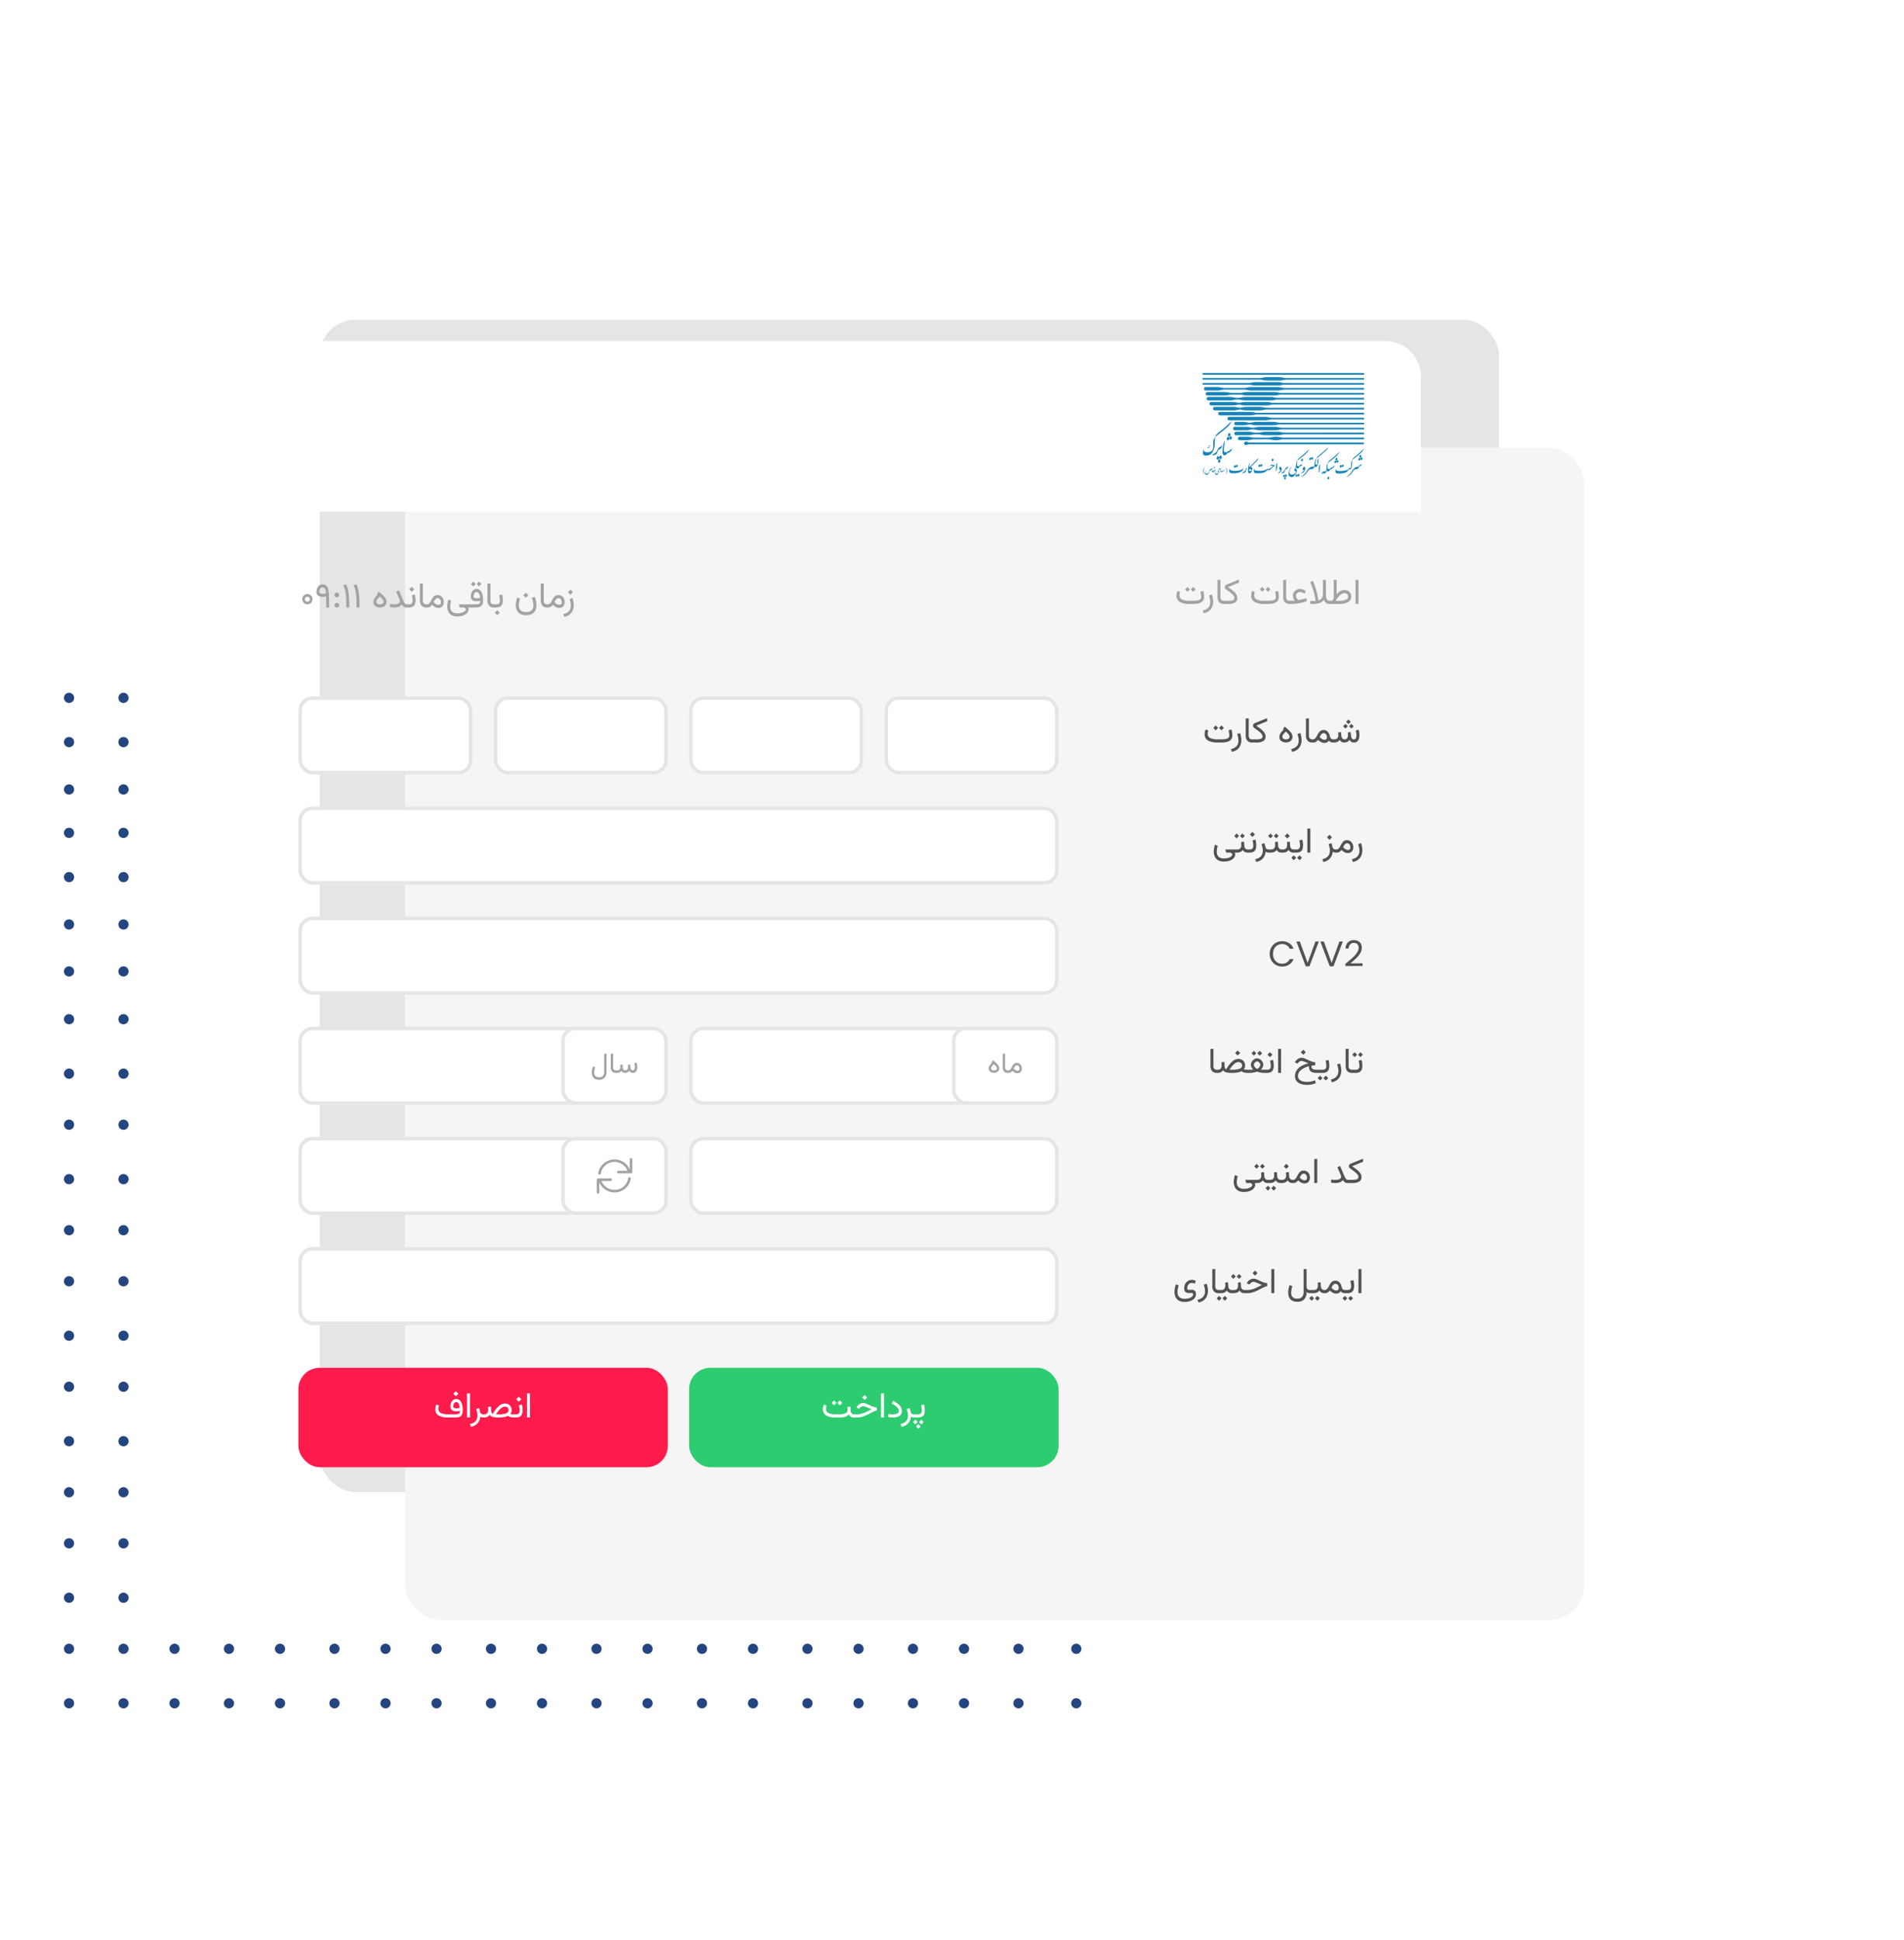 <svg xmlns="http://www.w3.org/2000/svg" viewBox="0 0 536 546"><defs><filter id="a" width="512" height="510" x="0" y="0" filterUnits="userSpaceOnUse"><feOffset dx="46" dy="-30"/><feGaussianBlur result="blur" stdDeviation="30"/><feFlood flood-color="#141b32" flood-opacity=".078"/><feComposite in2="blur" operator="in"/><feComposite in="SourceGraphic"/></filter><filter id="b" width="512" height="510" x="24" y="36" filterUnits="userSpaceOnUse"><feOffset dx="46" dy="30"/><feGaussianBlur result="blur-2" stdDeviation="30"/><feFlood flood-color="#141b32" flood-opacity=".078"/><feComposite in2="blur-2" operator="in"/><feComposite in="SourceGraphic"/></filter><filter id="c" width="122" height="46" x="185" y="376" filterUnits="userSpaceOnUse"><feOffset dy="3"/><feGaussianBlur result="blur-3" stdDeviation="3"/><feFlood flood-opacity=".161"/><feComposite in2="blur-3" operator="in"/><feComposite in="SourceGraphic"/></filter><filter id="d" width="122" height="46" x="75" y="376" filterUnits="userSpaceOnUse"><feOffset dy="3"/><feGaussianBlur result="blur-4" stdDeviation="3"/><feFlood flood-opacity=".161"/><feComposite in2="blur-4" operator="in"/><feComposite in="SourceGraphic"/></filter></defs><g data-name="Group 85"><g data-name="Group 82"><g filter="url(#a)"><rect width="332" height="330" fill="#e5e5e5" data-name="body" rx="10" transform="translate(44 120)"/></g><g data-name="Group 81"><g filter="url(#b)"><rect width="332" height="330" fill="#f5f5f5" data-name="body" rx="10" transform="translate(68 96)"/></g><path fill="#fff" d="M78 96h312a10 10 0 0 1 10 10v38H68v-38a10 10 0 0 1 10-10Z"/><g fill="#a3a3a3" data-name="Group 80"><path d="M335.919 170h-1.04a5.351 5.351 0 0 1-2.766-.571 1.958 1.958 0 0 1-.925-1.8 2.873 2.873 0 0 1 .076-.659 4.111 4.111 0 0 1 .2-.62l.757.283a3.367 3.367 0 0 0-.129.459 2.259 2.259 0 0 0-.051.464 1.24 1.24 0 0 0 .718 1.2 5.012 5.012 0 0 0 2.124.349h1.045q.308 0 .684-.022a3.531 3.531 0 0 0 .725-.117 1.286 1.286 0 0 0 .574-.315.815.815 0 0 0 .225-.61 5.045 5.045 0 0 0-.059-.649 6.777 6.777 0 0 0-.166-.82l.835-.225a3.572 3.572 0 0 1 .132.583q.049.33.071.615t.022.413a1.94 1.94 0 0 1-.251 1.045 1.667 1.667 0 0 1-.684.615 3.25 3.25 0 0 1-.979.3 7.766 7.766 0 0 1-1.138.082Zm0-4.79.684.679-.684.688-.679-.688Zm-1.621 0 .684.679-.684.688-.679-.688Zm4.556 7.417-.288-.776a3.243 3.243 0 0 0 1.257-.518 2.01 2.01 0 0 0 .677-.828 2.655 2.655 0 0 0 .2-1.052 4.336 4.336 0 0 0-.1-.894 8.6 8.6 0 0 0-.259-.947l.811-.273a5.965 5.965 0 0 1 .368 1.987 3.843 3.843 0 0 1-.281 1.474 2.917 2.917 0 0 1-.869 1.165 3.366 3.366 0 0 1-1.512.662Zm3.887-9.4h.835v4.717a1.284 1.284 0 0 0 .251.928 1.073 1.073 0 0 0 .764.239h.117V170h-.108a1.807 1.807 0 0 1-1.4-.5 2.25 2.25 0 0 1-.459-1.565Zm2.949 2.036q.425.3.884.627a8.461 8.461 0 0 1 .857.7 3.551 3.551 0 0 1 .645.8 1.758 1.758 0 0 1 .247.9 1.448 1.448 0 0 1-.623 1.31 3.779 3.779 0 0 1-1.985.4h-1.182v-.889h1.177a3.9 3.9 0 0 0 1.357-.168.655.655 0 0 0 .41-.671 1.051 1.051 0 0 0-.227-.63 3.567 3.567 0 0 0-.586-.608q-.359-.3-.769-.591t-.771-.574a.745.745 0 0 1-.332-.581.809.809 0 0 1 .122-.413.68.68 0 0 1 .342-.3l3.511-1.426v.864ZM356.959 170h-1.04a5.351 5.351 0 0 1-2.766-.571 1.958 1.958 0 0 1-.925-1.8 2.874 2.874 0 0 1 .076-.659 4.11 4.11 0 0 1 .2-.62l.757.283a3.367 3.367 0 0 0-.129.459 2.259 2.259 0 0 0-.051.464 1.24 1.24 0 0 0 .718 1.2 5.012 5.012 0 0 0 2.124.349h1.045q.308 0 .684-.022a3.531 3.531 0 0 0 .725-.117 1.286 1.286 0 0 0 .574-.315.815.815 0 0 0 .225-.61 5.045 5.045 0 0 0-.059-.649 6.776 6.776 0 0 0-.166-.82l.835-.225a3.573 3.573 0 0 1 .132.583q.049.33.071.615t.022.413a1.94 1.94 0 0 1-.251 1.045 1.667 1.667 0 0 1-.684.615 3.25 3.25 0 0 1-.979.3 7.766 7.766 0 0 1-1.138.082Zm0-4.79.684.679-.684.688-.679-.688Zm-1.621 0 .684.679-.684.688-.679-.688Zm5.889-1.982h.835v4.717a1.284 1.284 0 0 0 .251.928 1.073 1.073 0 0 0 .764.239h.117V170h-.117a1.807 1.807 0 0 1-1.387-.5 2.25 2.25 0 0 1-.459-1.565Zm3.276 5.884a2.507 2.507 0 0 1-.374-.671 2.2 2.2 0 0 1-.154-.8 1.713 1.713 0 0 1 .273-.947 2.008 2.008 0 0 1 .718-.674 1.926 1.926 0 0 1 .957-.249 3 3 0 0 1 1.665.605l-.327.728a2.676 2.676 0 0 0-1.284-.449 1.236 1.236 0 0 0-.8.278.9.9 0 0 0-.347.742 1.239 1.239 0 0 0 .164.64 1.622 1.622 0 0 0 .349.432.588.588 0 0 0 .257.153.6.6 0 0 0 .171-.024l2.065-.493v.889a18.59 18.59 0 0 1-2.249.549 12.026 12.026 0 0 1-2.046.179h-.522v-.889Zm6.655-.122a1.972 1.972 0 0 0 .652-.315 1.412 1.412 0 0 0 .452-.62 2.985 2.985 0 0 0 .166-1.1v-3.727h.835v3.984a3.518 3.518 0 0 0 .222 1.416.789.789 0 0 0 .779.483h.171V170h-.186a1.458 1.458 0 0 1-1.006-.315 1.815 1.815 0 0 1-.513-.876 2.408 2.408 0 0 1-1.2.9 5.326 5.326 0 0 1-1.846.291q-.2 0-.41-.01t-.425-.029v-.84l.513.032q.21.012.42.012h.349a1.409 1.409 0 0 0 .247-.022l-.078-.443q-.073-.442-.244-1.2t-.466-1.7a18.4 18.4 0 0 0-.74-1.953l.757-.352a20.959 20.959 0 0 1 .74 2.021q.3.981.479 1.765t.256 1.245Zm3.916.122q.093-.156.19-.305t.19-.3v-5.279h.835v4.106a2.9 2.9 0 0 1 2.169-1.265 2.083 2.083 0 0 1 1.008.231 1.708 1.708 0 0 1 .674.647 1.844 1.844 0 0 1 .242.95 1.715 1.715 0 0 1-.9 1.584 5.565 5.565 0 0 1-2.704.519h-2.52v-.889Zm3.428-2.158q-1.172 0-2.539 2.158h.791a5.824 5.824 0 0 0 2.075-.278.932.932 0 0 0 .684-.884.976.976 0 0 0-.278-.713.981.981 0 0 0-.728-.284Zm3.931-3.726V170h-.833v-6.772Z" data-name="Path 211"/><path d="M85.1 168.666a1.406 1.406 0 0 1 .193-.728 1.448 1.448 0 0 1 .52-.52 1.406 1.406 0 0 1 .728-.193 1.406 1.406 0 0 1 .728.193 1.448 1.448 0 0 1 .52.52 1.406 1.406 0 0 1 .193.728 1.406 1.406 0 0 1-.193.728 1.448 1.448 0 0 1-.52.52 1.406 1.406 0 0 1-.728.193 1.406 1.406 0 0 1-.728-.193 1.448 1.448 0 0 1-.52-.52 1.406 1.406 0 0 1-.193-.728Zm.747 0a.668.668 0 0 0 .2.491.668.668 0 0 0 .491.2.668.668 0 0 0 .491-.2.668.668 0 0 0 .2-.491.668.668 0 0 0-.2-.491.668.668 0 0 0-.491-.2.668.668 0 0 0-.491.2.668.668 0 0 0-.199.491Zm5.1-.669a2.4 2.4 0 0 1-1.375-.325 1.322 1.322 0 0 1-.472-1.164 2.349 2.349 0 0 1 .107-.688 2.342 2.342 0 0 1 .317-.654 1.672 1.672 0 0 1 .52-.488 1.366 1.366 0 0 1 .715-.186 1.513 1.513 0 0 1 1.064.359 2.077 2.077 0 0 1 .577 1.039 7.294 7.294 0 0 1 .2 1.653q.01.337.017.776t.02.918q.012.479.027.938t.029.825h-.84l-.02-.835q-.01-.459-.017-.913l-.012-.82q-.005-.366-.01-.547a2.722 2.722 0 0 1-.4.078 3.305 3.305 0 0 1-.449.037Zm-.024-.845a3.143 3.143 0 0 0 .481-.037 1.912 1.912 0 0 0 .354-.081 4.164 4.164 0 0 0-.117-.845 1.427 1.427 0 0 0-.31-.62.736.736 0 0 0-.574-.234.627.627 0 0 0-.5.208 1.25 1.25 0 0 0-.257.484 1.751 1.751 0 0 0-.081.481.544.544 0 0 0 .229.5 1.538 1.538 0 0 0 .773.144Zm3.257.322a.634.634 0 0 1 .19-.461.622.622 0 0 1 .459-.193.622.622 0 0 1 .459.193.634.634 0 0 1 .19.461.626.626 0 0 1-.19.459.626.626 0 0 1-.459.19.634.634 0 0 1-.459-.186.621.621 0 0 1-.192-.462Zm0 2.871a.634.634 0 0 1 .19-.461.622.622 0 0 1 .459-.193.622.622 0 0 1 .459.193.634.634 0 0 1 .19.461.626.626 0 0 1-.19.459.626.626 0 0 1-.459.19.634.634 0 0 1-.459-.186.621.621 0 0 1-.192-.462Zm4.138.655h-.84v-1.108A22.073 22.073 0 0 0 97.31 167a7.348 7.348 0 0 0-.647-2.246l.771-.278a8.965 8.965 0 0 1 .7 2.478 21.8 21.8 0 0 1 .183 2.957Zm2.882 0h-.84v-1.108a22.073 22.073 0 0 0-.16-2.892 7.348 7.348 0 0 0-.647-2.246l.771-.278a8.965 8.965 0 0 1 .7 2.478 21.8 21.8 0 0 1 .176 2.952Zm5.1-3.613-.19-.171.518-.669q.645.532 1.135.994a4.72 4.72 0 0 1 .769.9 1.7 1.7 0 0 1 .278.916 1.483 1.483 0 0 1-.508 1.182 1.972 1.972 0 0 1-1.338.439 2.032 2.032 0 0 1-1.348-.417 1.325 1.325 0 0 1-.5-1.062 1.977 1.977 0 0 1 .3-1.057 5.817 5.817 0 0 1 .891-1.055Zm1.68 1.934a.814.814 0 0 0-.164-.461 3.13 3.13 0 0 0-.41-.474q-.247-.237-.5-.457a6.477 6.477 0 0 0-.7.769 1.169 1.169 0 0 0-.254.71.638.638 0 0 0 .239.493 1.157 1.157 0 0 0 .771.21 1.24 1.24 0 0 0 .779-.2.72.72 0 0 0 .245-.591Zm4.609-.1a1.3 1.3 0 0 0-.056-.33 2.718 2.718 0 0 0-.134-.378l-.864-1.958.765-.355 1.108 2.607a7.119 7.119 0 0 0 .393.811 1.157 1.157 0 0 0 .332.388.676.676 0 0 0 .374.1h.205V171h-.205a1.778 1.778 0 0 1-.627-.093 1.121 1.121 0 0 1-.417-.278 3.132 3.132 0 0 1-.356-.469 2.007 2.007 0 0 1-.872.632 3.725 3.725 0 0 1-1.321.2 5.377 5.377 0 0 1-.614-.029 4.384 4.384 0 0 1-.518-.09v-.884a4.644 4.644 0 0 0 1.06.132q1.758 0 1.758-.898Zm2.477 1.779h-.537v-.889h.527a1.07 1.07 0 0 0 .876-.286 1.229 1.229 0 0 0 .222-.774 5.324 5.324 0 0 0-.054-.679 5.8 5.8 0 0 0-.166-.806l.835-.225a4.57 4.57 0 0 1 .166.83 7.4 7.4 0 0 1 .049.8 3.167 3.167 0 0 1-.159 1.042 1.362 1.362 0 0 1-.574.72 2.218 2.218 0 0 1-1.185.267Zm.845-5.835.708.708-.708.708-.708-.708Zm2.3-.937h.835v4.717a1.284 1.284 0 0 0 .251.928 1.073 1.073 0 0 0 .764.239h.117V171h-.117a1.807 1.807 0 0 1-1.391-.5 2.25 2.25 0 0 1-.459-1.565Zm5.189 6.884a1.939 1.939 0 0 1-.9-.212 3.7 3.7 0 0 1-.857-.642 3.2 3.2 0 0 1-.61.549 1.5 1.5 0 0 1-.833.193h-.2v-.889h.181a.831.831 0 0 0 .552-.188 1.853 1.853 0 0 0 .4-.486q.176-.3.349-.632a5.054 5.054 0 0 1 .388-.632 1.8 1.8 0 0 1 .52-.486 1.413 1.413 0 0 1 .754-.188 1.7 1.7 0 0 1 .945.261 1.771 1.771 0 0 1 .625.7 2.144 2.144 0 0 1 .222.981 1.752 1.752 0 0 1-.4 1.233 1.467 1.467 0 0 1-1.136.438Zm-.234-2.749a.685.685 0 0 0-.444.164 1.7 1.7 0 0 0-.361.422 4.725 4.725 0 0 0-.288.537 3.141 3.141 0 0 0 .605.5 1.359 1.359 0 0 0 .713.259.641.641 0 0 0 .723-.728 1.32 1.32 0 0 0-.251-.833.831.831 0 0 0-.701-.321Zm5.62 5.151a3.216 3.216 0 0 1-1.686-.385 2.236 2.236 0 0 1-.918-1.029 3.478 3.478 0 0 1-.282-1.408 6.154 6.154 0 0 1 .076-.852 6.262 6.262 0 0 1 .261-1.077l.776.313a7.045 7.045 0 0 0-.208.938 5.175 5.175 0 0 0-.066.708 2.425 2.425 0 0 0 .186.962 1.452 1.452 0 0 0 .632.693 2.445 2.445 0 0 0 1.223.259 3.879 3.879 0 0 0 1.257-.181 2.378 2.378 0 0 0 .806-.43.669.669 0 0 0 .281-.454.5.5 0 0 0-.2-.4 1.037 1.037 0 0 0-.657-.171h-.723a.148.148 0 0 1-.144-.081 1.24 1.24 0 0 1-.081-.219l-.132-.469a.109.109 0 0 1 .02-.076.1.1 0 0 1 .088-.037H132V171h-.2a.991.991 0 0 1 .1.278 1.661 1.661 0 0 1 .022.273 1.389 1.389 0 0 1-.188.667 2.034 2.034 0 0 1-.576.637 3.135 3.135 0 0 1-.979.474 4.8 4.8 0 0 1-1.397.186Zm6.069-9.81.684.679-.684.688-.679-.688Zm-1.621 0 .684.679-.684.688-.679-.688Zm.435 6.406a5.031 5.031 0 0 0 .891-.063.758.758 0 0 0 .5-.281 1.154 1.154 0 0 0 .159-.676 3.562 3.562 0 0 1-.486.112 3.39 3.39 0 0 1-.53.039q-1.66 0-1.66-1.362a2.764 2.764 0 0 1 .178-.972 1.93 1.93 0 0 1 .542-.8 1.335 1.335 0 0 1 .911-.317 1.4 1.4 0 0 1 .842.251 1.862 1.862 0 0 1 .566.674 3.486 3.486 0 0 1 .317.95 5.774 5.774 0 0 1 .1 1.079 4.344 4.344 0 0 1-.129 1.174 1.323 1.323 0 0 1-.413.679 1.6 1.6 0 0 1-.737.315 6.285 6.285 0 0 1-1.114.088h-1.787v-.889Zm.6-1.709a2.428 2.428 0 0 0 .447-.042q.222-.042.447-.1a4.421 4.421 0 0 0-.144-.715 1.733 1.733 0 0 0-.31-.623.667.667 0 0 0-.547-.254.623.623 0 0 0-.486.2 1.208 1.208 0 0 0-.264.479 1.8 1.8 0 0 0-.081.5.44.44 0 0 0 .242.447 1.737 1.737 0 0 0 .693.107Zm2.954-4.175h.835v4.717a1.284 1.284 0 0 0 .251.928 1.073 1.073 0 0 0 .764.239h.117v.89h-.117a1.807 1.807 0 0 1-1.392-.5 2.25 2.25 0 0 1-.459-1.565Zm2.419 6.774h-.649v-.889h.64a1.07 1.07 0 0 0 .876-.286 1.229 1.229 0 0 0 .222-.774 5.324 5.324 0 0 0-.054-.679 5.8 5.8 0 0 0-.166-.806l.835-.225a4.57 4.57 0 0 1 .166.83 7.4 7.4 0 0 1 .049.8 3.167 3.167 0 0 1-.161 1.045 1.362 1.362 0 0 1-.574.72 2.218 2.218 0 0 1-1.184.264Zm.358.747.708.708-.708.708-.708-.708Zm8.037-4.893.708.708-.708.708-.708-.708Zm.059 5.425a2.481 2.481 0 0 0 1.262-.266 1.45 1.45 0 0 0 .625-.7 2.4 2.4 0 0 0 .178-.925 4.3 4.3 0 0 0-.161-1.146q-.156-.566-.293-.928l.835-.337a8.469 8.469 0 0 1 .352 1.223 5.723 5.723 0 0 1 .12 1.13 3.363 3.363 0 0 1-.306 1.47 2.229 2.229 0 0 1-.95 1 3.384 3.384 0 0 1-1.665.361 3.216 3.216 0 0 1-1.687-.386 2.236 2.236 0 0 1-.912-1.03 3.478 3.478 0 0 1-.281-1.409 5.48 5.48 0 0 1 .107-1.062 7.37 7.37 0 0 1 .293-1.062l.776.313a9.344 9.344 0 0 0-.239.923 4.542 4.542 0 0 0-.1.918 2.4 2.4 0 0 0 .188.962 1.468 1.468 0 0 0 .632.693 2.43 2.43 0 0 0 1.224.258Zm4.146-8.052h.835v4.717a1.284 1.284 0 0 0 .251.928 1.073 1.073 0 0 0 .764.239h.117V171h-.119a1.807 1.807 0 0 1-1.39-.5 2.25 2.25 0 0 1-.459-1.565Zm5.183 6.885a1.939 1.939 0 0 1-.9-.212 3.7 3.7 0 0 1-.857-.642 3.2 3.2 0 0 1-.61.549 1.5 1.5 0 0 1-.827.193h-.205v-.889h.181a.831.831 0 0 0 .552-.188 1.853 1.853 0 0 0 .4-.486q.176-.3.349-.632a5.055 5.055 0 0 1 .392-.632 1.8 1.8 0 0 1 .52-.486 1.413 1.413 0 0 1 .751-.187 1.7 1.7 0 0 1 .945.261 1.771 1.771 0 0 1 .625.7 2.144 2.144 0 0 1 .222.981 1.752 1.752 0 0 1-.4 1.233 1.467 1.467 0 0 1-1.138.437Zm-.235-2.749a.685.685 0 0 0-.444.164 1.7 1.7 0 0 0-.361.422 4.725 4.725 0 0 0-.288.537 3.141 3.141 0 0 0 .605.5 1.359 1.359 0 0 0 .713.259.641.641 0 0 0 .723-.728 1.32 1.32 0 0 0-.251-.833.831.831 0 0 0-.697-.321Zm3.4-2.388.708.708-.708.708-.708-.708Zm-1.735 7.652-.288-.776a3.243 3.243 0 0 0 1.257-.518 2.01 2.01 0 0 0 .676-.828 2.655 2.655 0 0 0 .2-1.052 4.336 4.336 0 0 0-.1-.894 8.6 8.6 0 0 0-.259-.947l.811-.273a5.965 5.965 0 0 1 .365 1.987 3.843 3.843 0 0 1-.281 1.474 2.917 2.917 0 0 1-.869 1.165 3.366 3.366 0 0 1-1.512.662Z" data-name="Path 210"/></g><g data-name="Group 79"><path fill="#525252" d="M333.517 366.466a3.216 3.216 0 0 1-1.687-.386 2.236 2.236 0 0 1-.913-1.028 3.478 3.478 0 0 1-.281-1.409 5.48 5.48 0 0 1 .107-1.062 7.37 7.37 0 0 1 .293-1.062l.776.313a9.344 9.344 0 0 0-.239.923 4.542 4.542 0 0 0-.1.918 2.4 2.4 0 0 0 .188.962 1.468 1.468 0 0 0 .632.693 2.43 2.43 0 0 0 1.221.259 3.981 3.981 0 0 0 1.228-.173 2.293 2.293 0 0 0 .84-.449.791.791 0 0 0 .308-.584.512.512 0 0 0-.09-.293.378.378 0 0 0-.337-.137h-.791a1.257 1.257 0 0 1-1.016-.351 1.472 1.472 0 0 1-.291-.969 2.66 2.66 0 0 1 .264-1.184 2.135 2.135 0 0 1 .752-.862 2.053 2.053 0 0 1 1.157-.322 2.261 2.261 0 0 1 .535.068 1.762 1.762 0 0 1 .564.259l-.278.742a1.791 1.791 0 0 0-.82-.2 1.174 1.174 0 0 0-.969.435 1.638 1.638 0 0 0-.349 1.06.5.5 0 0 0 .093.334.5.5 0 0 0 .376.1h.82a1.035 1.035 0 0 1 .92.364 1.615 1.615 0 0 1 .247.925 1.681 1.681 0 0 1-.359 1.023 2.52 2.52 0 0 1-1.062.781 4.432 4.432 0 0 1-1.739.312Zm3.872.161-.288-.776a3.243 3.243 0 0 0 1.257-.518 2.01 2.01 0 0 0 .671-.828 2.655 2.655 0 0 0 .205-1.052 4.336 4.336 0 0 0-.1-.894 8.6 8.6 0 0 0-.259-.947l.811-.273a5.965 5.965 0 0 1 .364 1.987 3.843 3.843 0 0 1-.281 1.474 2.917 2.917 0 0 1-.869 1.165 3.366 3.366 0 0 1-1.511.662Zm3.887-9.4h.835v4.717a1.284 1.284 0 0 0 .251.928 1.073 1.073 0 0 0 .764.239h.117V364h-.117a1.807 1.807 0 0 1-1.392-.5 2.25 2.25 0 0 1-.459-1.565Zm1.768 5.884h.737a1.08 1.08 0 0 0 .886-.327 1.393 1.393 0 0 0 .266-.9q0-.234-.012-.444t-.032-.42l.815-.1.078 1.143a1.26 1.26 0 0 0 .276.759.886.886 0 0 0 .715.291h.1V364h-.107a1.671 1.671 0 0 1-.866-.2 1.465 1.465 0 0 1-.525-.552 1.552 1.552 0 0 1-.693.566 2.3 2.3 0 0 1-.9.181h-.737Zm1.762 1.665.684.679-.684.688-.679-.688Zm-1.621 0 .684.679-.684.688-.679-.688Zm5.645-6.157.684.679-.684.688-.68-.686Zm-1.621 0 .684.679-.684.688-.679-.688Zm-.527 4.492h.684a1.08 1.08 0 0 0 .886-.327 1.393 1.393 0 0 0 .266-.9q0-.234-.012-.444t-.032-.42l.815-.1.078 1.143a1.26 1.26 0 0 0 .276.759.886.886 0 0 0 .715.291h.1V364h-.107a1.671 1.671 0 0 1-.867-.2 1.465 1.465 0 0 1-.525-.552 1.552 1.552 0 0 1-.693.566 2.3 2.3 0 0 1-.9.181h-.684Zm6.626-5.459.708.708-.708.708-.708-.708Zm-3.034 5.459h.82a4.953 4.953 0 0 0 1.438-.2 8.636 8.636 0 0 0 1.333-.53q.662-.327 1.389-.708-.186-.068-.315-.122t-.276-.12q-.146-.066-.386-.159-.518-.215-.857-.337a1.692 1.692 0 0 0-.525-.122 1.063 1.063 0 0 0-.574.173 1.8 1.8 0 0 0-.466.417l-.132.166-.747-.366.073-.117a2.661 2.661 0 0 1 .8-.837 1.867 1.867 0 0 1 1.051-.316 2.179 2.179 0 0 1 .706.134 7.827 7.827 0 0 1 .842.354 11.905 11.905 0 0 0 1.311.566 3.609 3.609 0 0 0 .969.205v.845a2.752 2.752 0 0 0-.75.22q-.437.186-1.213.6-.625.332-1.208.591a7.152 7.152 0 0 1-1.187.408 5.374 5.374 0 0 1-1.29.144h-.806Zm8.462-5.884V364h-.836v-6.772Zm6.5 9.194a2.974 2.974 0 0 1-1.48-.321 1.974 1.974 0 0 1-.84-.906 3.182 3.182 0 0 1-.269-1.348 5.48 5.48 0 0 1 .107-1.062 7.37 7.37 0 0 1 .293-1.062l.776.313a9.344 9.344 0 0 0-.239.923 4.542 4.542 0 0 0-.1.918 1.754 1.754 0 0 0 .4 1.23 1.756 1.756 0 0 0 1.345.439 1.7 1.7 0 0 0 1.316-.479 2.232 2.232 0 0 0 .442-1.543v-6.295h.835V362a1.435 1.435 0 0 0 .2.828.912.912 0 0 0 .789.281h.142V364h-.132a2.215 2.215 0 0 1-.452-.037.8.8 0 0 1-.288-.12 2.4 2.4 0 0 1-.261-.215 2.936 2.936 0 0 1-.664 2.095 2.53 2.53 0 0 1-1.921.699Zm3.53-3.311h1.074a1.08 1.08 0 0 0 .886-.327 1.393 1.393 0 0 0 .266-.9q0-.234-.012-.444t-.032-.42l.815-.1.078 1.143a1.26 1.26 0 0 0 .276.759.886.886 0 0 0 .715.291h.1V364h-.107a1.671 1.671 0 0 1-.867-.2 1.465 1.465 0 0 1-.525-.552 1.552 1.552 0 0 1-.693.566 2.3 2.3 0 0 1-.9.181h-1.074Zm2.094 1.666.684.679-.684.688-.679-.688Zm-1.621 0 .684.679-.684.688-.679-.688Zm3.711-.776h-.205v-.889h.181a.831.831 0 0 0 .552-.188 1.853 1.853 0 0 0 .4-.486q.176-.3.349-.632a5.054 5.054 0 0 1 .388-.632 1.8 1.8 0 0 1 .52-.486 1.413 1.413 0 0 1 .755-.187 1.53 1.53 0 0 1 1.191.466 2.429 2.429 0 0 1 .571 1.16 1.49 1.49 0 0 0 .334.732.73.73 0 0 0 .549.254h.127V364h-.132a1.518 1.518 0 0 1-.61-.129 1.087 1.087 0 0 1-.483-.413 1.592 1.592 0 0 1-.508.476 1.536 1.536 0 0 1-.786.178 1.939 1.939 0 0 1-.9-.212 3.7 3.7 0 0 1-.857-.642 3.2 3.2 0 0 1-.61.549 1.5 1.5 0 0 1-.826.193Zm2.959-2.637a.685.685 0 0 0-.444.164 1.7 1.7 0 0 0-.361.422 4.725 4.725 0 0 0-.288.537 3.836 3.836 0 0 0 .322.3 2.845 2.845 0 0 0 .313.225 1.361 1.361 0 0 0 .684.239.641.641 0 0 0 .723-.728 1.32 1.32 0 0 0-.258-.834.831.831 0 0 0-.691-.325Zm3.369 2.637h-.82v-.889h.811a1.07 1.07 0 0 0 .876-.286 1.229 1.229 0 0 0 .222-.774 5.324 5.324 0 0 0-.054-.679 5.8 5.8 0 0 0-.166-.806l.835-.225a4.57 4.57 0 0 1 .166.83 7.4 7.4 0 0 1 .049.8 3.167 3.167 0 0 1-.158 1.045 1.362 1.362 0 0 1-.574.72 2.218 2.218 0 0 1-1.187.264Zm.942.776.684.679-.684.688-.679-.688Zm-1.62 0 .684.679-.684.688-.679-.688Zm4.658-7.548V364h-.835v-6.772Z" data-name="Path 201"/><path fill="#525252" d="M350.2 335.515a3.216 3.216 0 0 1-1.687-.386 2.236 2.236 0 0 1-.913-1.029 3.478 3.478 0 0 1-.28-1.408 6.154 6.154 0 0 1 .08-.852 6.262 6.262 0 0 1 .261-1.077l.776.313a7.045 7.045 0 0 0-.208.938 5.175 5.175 0 0 0-.066.708 2.425 2.425 0 0 0 .186.962 1.452 1.452 0 0 0 .632.693 2.445 2.445 0 0 0 1.223.259 3.879 3.879 0 0 0 1.257-.181 2.378 2.378 0 0 0 .806-.43.669.669 0 0 0 .281-.454.5.5 0 0 0-.2-.4 1.037 1.037 0 0 0-.662-.171h-.723a.148.148 0 0 1-.142-.085 1.24 1.24 0 0 1-.083-.215l-.132-.469a.109.109 0 0 1 .02-.076.1.1 0 0 1 .088-.037h2.705V333h-.2a.991.991 0 0 1 .1.278 1.661 1.661 0 0 1 .022.273 1.389 1.389 0 0 1-.188.667 2.034 2.034 0 0 1-.576.637 3.135 3.135 0 0 1-.979.474 4.8 4.8 0 0 1-1.398.186Zm5.176-7.9.684.679-.684.688-.676-.682Zm-1.621 0 .684.679-.684.688-.679-.688Zm-.527 4.492h.684a1.08 1.08 0 0 0 .886-.327 1.393 1.393 0 0 0 .266-.9q0-.234-.012-.444t-.032-.42l.815-.1.078 1.143a1.26 1.26 0 0 0 .276.759.886.886 0 0 0 .715.291h.1V333h-.104a1.671 1.671 0 0 1-.867-.2 1.465 1.465 0 0 1-.533-.547 1.552 1.552 0 0 1-.693.566 2.3 2.3 0 0 1-.9.181h-.684Zm3.574 0h.737a1.08 1.08 0 0 0 .886-.327 1.393 1.393 0 0 0 .266-.9q0-.234-.012-.444t-.032-.42l.815-.1.078 1.143a1.26 1.26 0 0 0 .276.759.886.886 0 0 0 .715.291h.1V333h-.107a1.671 1.671 0 0 1-.867-.2 1.465 1.465 0 0 1-.525-.552 1.552 1.552 0 0 1-.693.566 2.3 2.3 0 0 1-.9.181h-.739Zm1.763 1.669.684.679-.684.688-.679-.688Zm-1.621 0 .684.679-.684.688-.679-.688Zm5.073-3.76.815-.1.078 1.143a1.26 1.26 0 0 0 .276.759.886.886 0 0 0 .715.291h.1V333h-.107a1.671 1.671 0 0 1-.867-.2 1.465 1.465 0 0 1-.527-.547 1.552 1.552 0 0 1-.693.566 2.3 2.3 0 0 1-.9.181h-.459v-.889h.459a1.08 1.08 0 0 0 .886-.327 1.393 1.393 0 0 0 .266-.9q0-.234-.012-.444t-.029-.423Zm.093-2.416.708.708-.708.708-.708-.708Zm5.108 5.512a1.939 1.939 0 0 1-.9-.212 3.7 3.7 0 0 1-.857-.642 3.2 3.2 0 0 1-.61.549 1.5 1.5 0 0 1-.827.193h-.205v-.889H364a.831.831 0 0 0 .552-.188 1.853 1.853 0 0 0 .4-.486q.176-.3.349-.632a5.055 5.055 0 0 1 .388-.632 1.8 1.8 0 0 1 .52-.486 1.413 1.413 0 0 1 .754-.188 1.7 1.7 0 0 1 .945.261 1.771 1.771 0 0 1 .625.7 2.144 2.144 0 0 1 .222.981 1.752 1.752 0 0 1-.4 1.233 1.467 1.467 0 0 1-1.137.438Zm-.234-2.749a.685.685 0 0 0-.444.164 1.7 1.7 0 0 0-.361.422 4.725 4.725 0 0 0-.288.537 3.141 3.141 0 0 0 .605.5 1.359 1.359 0 0 0 .713.259.641.641 0 0 0 .723-.728 1.32 1.32 0 0 0-.251-.833.831.831 0 0 0-.698-.321Zm3.833-4.136V333h-.835v-6.772Zm6.724 5a1.3 1.3 0 0 0-.056-.33 2.718 2.718 0 0 0-.134-.378l-.864-1.958.762-.356 1.108 2.607a7.119 7.119 0 0 0 .393.811 1.157 1.157 0 0 0 .332.388.676.676 0 0 0 .374.1h.205V333h-.205a1.778 1.778 0 0 1-.627-.093 1.121 1.121 0 0 1-.417-.278 3.132 3.132 0 0 1-.359-.469 2.007 2.007 0 0 1-.872.632 3.725 3.725 0 0 1-1.321.208 5.377 5.377 0 0 1-.615-.032 4.384 4.384 0 0 1-.518-.09v-.884a4.644 4.644 0 0 0 1.06.132q1.753-.005 1.753-.903Zm3.1-2.959q.425.3.884.627a8.46 8.46 0 0 1 .857.7 3.551 3.551 0 0 1 .645.8 1.758 1.758 0 0 1 .247.9 1.448 1.448 0 0 1-.634 1.305 3.779 3.779 0 0 1-1.985.4h-1.181v-.889h1.176a3.9 3.9 0 0 0 1.357-.168.655.655 0 0 0 .41-.671 1.051 1.051 0 0 0-.227-.63 3.568 3.568 0 0 0-.59-.608q-.359-.3-.769-.591t-.771-.574a.745.745 0 0 1-.332-.581.809.809 0 0 1 .122-.413.68.68 0 0 1 .342-.3l3.515-1.421v.864Z" data-name="Path 200"/><path fill="#525252" d="M340.763 295.228h.835v4.717a1.284 1.284 0 0 0 .251.928 1.073 1.073 0 0 0 .764.239h.117V302h-.117a1.807 1.807 0 0 1-1.392-.5 2.25 2.25 0 0 1-.459-1.565Zm7.651.459.708.708-.708.708-.708-.708ZM346.92 302h-.259a4.89 4.89 0 0 1-1.577-.2 1.452 1.452 0 0 1-.767-.547 1.81 1.81 0 0 1-.637.564 2.1 2.1 0 0 1-.94.183h-.19v-.889h.186a1.055 1.055 0 0 0 .92-.339 1.526 1.526 0 0 0 .237-.891q0-.234-.017-.435t-.027-.43l.815-.1.073 1.143a2.09 2.09 0 0 0 .137.613q.112.286.347.286a8.515 8.515 0 0 1 1.711-2.19 2.61 2.61 0 0 1 1.677-.706 1.991 1.991 0 0 1 .989.242 1.772 1.772 0 0 1 .676.657 1.814 1.814 0 0 1 .244.938 1.823 1.823 0 0 1-.376 1.118 3.581 3.581 0 0 0 .369.063 5.683 5.683 0 0 0 .671.029h.142V302h-.137a3.465 3.465 0 0 1-1.023-.127 2 2 0 0 1-.676-.352 3.564 3.564 0 0 1-1.055.352 8.047 8.047 0 0 1-1.513.127Zm1.733-3.047q-1.177 0-2.544 2.158h.791a5.824 5.824 0 0 0 2.075-.278.932.932 0 0 0 .684-.884.98.98 0 0 0-.276-.713.973.973 0 0 0-.73-.283Zm5.962-3.159.684.679-.684.688-.679-.688Zm-1.621 0 .684.679-.684.688-.679-.688Zm2.632 3.906a1.449 1.449 0 0 1-.183.715 4.119 4.119 0 0 1-.481.676q.278.015.493.017h.85V302h-.454q-.186 0-.51-.032a7.178 7.178 0 0 1-.713-.11 5.713 5.713 0 0 1-.764-.21 5.008 5.008 0 0 1-.771.212q-.4.076-.732.107t-.539.033h-.674v-.889h1.101q.222 0 .54-.022a3.736 3.736 0 0 1-.471-.679 1.513 1.513 0 0 1-.178-.718 1.462 1.462 0 0 1 .144-.615 2.21 2.21 0 0 1 .391-.579 2.076 2.076 0 0 1 .557-.43 1.35 1.35 0 0 1 .637-.164 1.407 1.407 0 0 1 .657.164 2.084 2.084 0 0 1 .564.43 2.166 2.166 0 0 1 .393.581 1.488 1.488 0 0 1 .143.621Zm-1.758-.933a.7.7 0 0 0-.393.144 1.361 1.361 0 0 0-.354.361.776.776 0 0 0-.146.437.9.9 0 0 0 .139.459 1.97 1.97 0 0 0 .347.43 1.837 1.837 0 0 0 .417.3 1.607 1.607 0 0 0 .645-.505 1.129 1.129 0 0 0 .273-.7.741.741 0 0 0-.151-.422 1.415 1.415 0 0 0-.366-.364.734.734 0 0 0-.411-.139Zm2.793 3.233h-.537v-.889h.527a1.07 1.07 0 0 0 .876-.286 1.229 1.229 0 0 0 .222-.774 5.324 5.324 0 0 0-.054-.679 5.8 5.8 0 0 0-.166-.806l.835-.225a4.57 4.57 0 0 1 .166.83 7.4 7.4 0 0 1 .049.8 3.167 3.167 0 0 1-.159 1.042 1.362 1.362 0 0 1-.574.72 2.218 2.218 0 0 1-1.185.267Zm.845-5.835.708.708-.708.708-.708-.708Zm3.135-.937V302h-.835v-6.772Zm6.25.254.708.708-.708.708-.708-.708Zm-2.334 7.372a2.8 2.8 0 0 1 .437-1.506 3.875 3.875 0 0 1 1.286-1.225 6.707 6.707 0 0 1 2.09-.8q-.161-.059-.31-.127t-.33-.137q-.488-.2-.8-.31a1.54 1.54 0 0 0-.493-.115 1.074 1.074 0 0 0-.574.171 1.761 1.761 0 0 0-.466.415l-.137.176-.752-.371.078-.122a2.65 2.65 0 0 1 .8-.837 1.878 1.878 0 0 1 1.055-.315 2.158 2.158 0 0 1 .7.134 7.943 7.943 0 0 1 .84.354 12.321 12.321 0 0 0 1.311.569 3.558 3.558 0 0 0 .969.208v.84a8.306 8.306 0 0 0-1.064.137 1.265 1.265 0 0 0 .178.754.809.809 0 0 0 .525.3 4.781 4.781 0 0 0 .845.063h.386v.89h-.371a4.4 4.4 0 0 1-1.26-.154 1.3 1.3 0 0 1-.757-.559 2.194 2.194 0 0 1-.251-1.152 5.413 5.413 0 0 0-2.341 1.157 2.114 2.114 0 0 0-.769 1.519 1.426 1.426 0 0 0 .671 1.282 3.566 3.566 0 0 0 1.926.432 6.053 6.053 0 0 0 1.13-.11 4.565 4.565 0 0 0 1.082-.344l.22.815a4.933 4.933 0 0 1-1.169.364 7.153 7.153 0 0 1-1.335.125 5.106 5.106 0 0 1-1.7-.266 2.6 2.6 0 0 1-1.207-.826 2.216 2.216 0 0 1-.443-1.429Zm6.387-1.743h1.343a1.07 1.07 0 0 0 .876-.286 1.229 1.229 0 0 0 .222-.774 5.324 5.324 0 0 0-.054-.679 5.8 5.8 0 0 0-.166-.806l.835-.223a4.57 4.57 0 0 1 .166.83 7.4 7.4 0 0 1 .049.8 3.167 3.167 0 0 1-.159 1.043 1.362 1.362 0 0 1-.574.72 2.218 2.218 0 0 1-1.182.264h-1.353Zm2.294 1.665.684.679-.684.688-.679-.688Zm-1.621 0 .684.679-.684.688-.679-.688Zm3.311 1.851-.288-.776a3.243 3.243 0 0 0 1.26-.518 2.01 2.01 0 0 0 .668-.828 2.655 2.655 0 0 0 .205-1.052 4.336 4.336 0 0 0-.1-.894 8.6 8.6 0 0 0-.259-.947l.811-.273a5.965 5.965 0 0 1 .364 1.987 3.843 3.843 0 0 1-.281 1.474 2.917 2.917 0 0 1-.869 1.165 3.366 3.366 0 0 1-1.511.662Zm3.887-9.4h.835v4.717a1.284 1.284 0 0 0 .251.928 1.073 1.073 0 0 0 .764.239h.117V302h-.117a1.807 1.807 0 0 1-1.392-.5 2.25 2.25 0 0 1-.459-1.565Zm4.17.967.684.679-.684.688-.679-.688Zm-1.621 0 .684.679-.684.688-.679-.688Zm-.772 4.917h1a1.07 1.07 0 0 0 .876-.286 1.229 1.229 0 0 0 .222-.774 5.324 5.324 0 0 0-.054-.679 5.8 5.8 0 0 0-.166-.806l.83-.223a4.57 4.57 0 0 1 .166.83 7.4 7.4 0 0 1 .049.8 3.167 3.167 0 0 1-.157 1.043 1.362 1.362 0 0 1-.574.72 2.218 2.218 0 0 1-1.184.264h-1.008Z" data-name="Path 202"/><path fill="#525252" d="M357.44 268.51a3.668 3.668 0 0 1 .46-1.835 3.342 3.342 0 0 1 1.255-1.275 3.46 3.46 0 0 1 1.765-.46 3.581 3.581 0 0 1 1.99.55 3.152 3.152 0 0 1 1.24 1.56h-1.09a2.189 2.189 0 0 0-.835-.97 2.416 2.416 0 0 0-1.305-.34 2.542 2.542 0 0 0-1.31.34 2.378 2.378 0 0 0-.91.965 3.094 3.094 0 0 0-.33 1.465 3.072 3.072 0 0 0 .33 1.455 2.378 2.378 0 0 0 .91.965 2.542 2.542 0 0 0 1.31.34 2.444 2.444 0 0 0 1.305-.335 2.157 2.157 0 0 0 .835-.965h1.09a3.129 3.129 0 0 1-1.24 1.545 3.606 3.606 0 0 1-1.99.545 3.49 3.49 0 0 1-1.765-.46 3.315 3.315 0 0 1-1.255-1.26 3.64 3.64 0 0 1-.46-1.83Zm13.82-3.48-2.63 6.97h-1.05l-2.63-6.97h.97l2.19 6.01 2.19-6.01Zm6.76 0-2.63 6.97h-1.05l-2.63-6.97h.97l2.19 6.01 2.19-6.01Zm.74 6.24q1.27-1.02 1.99-1.675a8.074 8.074 0 0 0 1.215-1.37 2.468 2.468 0 0 0 .5-1.4 1.544 1.544 0 0 0-.315-1.025 1.255 1.255 0 0 0-1.02-.38 1.333 1.333 0 0 0-1.055.425 1.772 1.772 0 0 0-.4 1.135h-.88a2.4 2.4 0 0 1 .68-1.73 2.294 2.294 0 0 1 1.65-.61 2.288 2.288 0 0 1 1.635.57 2.053 2.053 0 0 1 .6 1.57 2.991 2.991 0 0 1-.5 1.615 7.08 7.08 0 0 1-1.12 1.38q-.63.6-1.61 1.385h3.44v.76h-4.81Z" data-name="Path 203"/><path fill="#525252" d="M344.571 242.515a3.216 3.216 0 0 1-1.687-.386 2.236 2.236 0 0 1-.913-1.029 3.478 3.478 0 0 1-.281-1.408 6.154 6.154 0 0 1 .076-.852 6.262 6.262 0 0 1 .261-1.077l.776.313a7.045 7.045 0 0 0-.208.938 5.175 5.175 0 0 0-.066.708 2.425 2.425 0 0 0 .186.962 1.452 1.452 0 0 0 .632.693 2.445 2.445 0 0 0 1.223.259 3.879 3.879 0 0 0 1.257-.181 2.378 2.378 0 0 0 .806-.43.669.669 0 0 0 .281-.454.5.5 0 0 0-.2-.4 1.037 1.037 0 0 0-.658-.171h-.723a.148.148 0 0 1-.142-.085 1.24 1.24 0 0 1-.083-.215l-.132-.469a.109.109 0 0 1 .024-.078.1.1 0 0 1 .088-.037h2.705V240h-.2a.991.991 0 0 1 .1.278 1.661 1.661 0 0 1 .022.273 1.389 1.389 0 0 1-.188.667 2.034 2.034 0 0 1-.576.637 3.135 3.135 0 0 1-.979.474 4.8 4.8 0 0 1-1.401.186Zm5.176-7.9.684.679-.684.688-.679-.688Zm-1.621 0 .684.679-.684.688-.679-.688Zm-.526 4.496h.684a1.08 1.08 0 0 0 .886-.327 1.393 1.393 0 0 0 .266-.9q0-.234-.012-.444t-.032-.42l.815-.1.078 1.143a1.26 1.26 0 0 0 .276.759.886.886 0 0 0 .715.291h.1V240h-.107a1.671 1.671 0 0 1-.869-.2 1.465 1.465 0 0 1-.525-.552 1.552 1.552 0 0 1-.693.566 2.3 2.3 0 0 1-.9.181h-.682Zm4.129.889h-.537v-.889h.527a1.07 1.07 0 0 0 .876-.286 1.229 1.229 0 0 0 .222-.774 5.324 5.324 0 0 0-.054-.679 5.8 5.8 0 0 0-.166-.806l.835-.225a4.57 4.57 0 0 1 .166.83 7.4 7.4 0 0 1 .049.8 3.167 3.167 0 0 1-.157 1.045 1.362 1.362 0 0 1-.574.72 2.218 2.218 0 0 1-1.187.264Zm.845-5.835.708.708-.708.708-.708-.708Zm4.619 5.835a1.456 1.456 0 0 1-.554-.09 1.415 1.415 0 0 1-.344-.193 3.191 3.191 0 0 1-.335 1.238 3.052 3.052 0 0 1-.876 1.064 3.182 3.182 0 0 1-1.44.6l-.288-.771a3.243 3.243 0 0 0 1.257-.518 2.01 2.01 0 0 0 .671-.828 2.655 2.655 0 0 0 .205-1.052 4.336 4.336 0 0 0-.1-.894 8.6 8.6 0 0 0-.259-.947l.811-.273.264 1.021a1 1 0 0 0 .342.581.977.977 0 0 0 .591.171h.181V240Zm2.085-5.381.684.679-.684.688-.678-.686Zm-1.621 0 .684.679-.684.688-.679-.688Zm-.527 4.492h.684a1.08 1.08 0 0 0 .886-.327 1.393 1.393 0 0 0 .266-.9q0-.234-.012-.444t-.032-.42l.815-.1.078 1.143a1.26 1.26 0 0 0 .276.759.886.886 0 0 0 .715.291h.1V240h-.106a1.671 1.671 0 0 1-.867-.2 1.465 1.465 0 0 1-.525-.552 1.552 1.552 0 0 1-.693.566 2.3 2.3 0 0 1-.9.181h-.684Zm5.161-2.095.815-.1.078 1.143a1.26 1.26 0 0 0 .276.759.886.886 0 0 0 .715.291h.1V240h-.107a1.671 1.671 0 0 1-.868-.2 1.465 1.465 0 0 1-.525-.552 1.552 1.552 0 0 1-.693.566 2.3 2.3 0 0 1-.9.181h-.459v-.884h.459a1.08 1.08 0 0 0 .886-.327 1.393 1.393 0 0 0 .266-.9q0-.234-.012-.444t-.031-.423Zm.093-2.417.708.708-.708.708-.708-.708Zm2.51 5.4h-.82v-.888h.811a1.07 1.07 0 0 0 .876-.286 1.229 1.229 0 0 0 .222-.774 5.324 5.324 0 0 0-.054-.679 5.8 5.8 0 0 0-.166-.806l.835-.225a4.57 4.57 0 0 1 .166.83 7.4 7.4 0 0 1 .049.8 3.167 3.167 0 0 1-.159 1.042 1.362 1.362 0 0 1-.574.72 2.218 2.218 0 0 1-1.186.267Zm.942.776.684.679-.684.688-.679-.688Zm-1.621 0 .684.679-.684.688-.679-.688Zm4.658-7.549V240h-.835v-6.772Zm5.4 1.748.708.708-.708.708-.708-.708ZM376.08 240a1.456 1.456 0 0 1-.554-.09 1.415 1.415 0 0 1-.344-.193 3.191 3.191 0 0 1-.335 1.238 3.052 3.052 0 0 1-.876 1.064 3.182 3.182 0 0 1-1.44.6l-.288-.771a3.243 3.243 0 0 0 1.257-.515 2.01 2.01 0 0 0 .671-.828 2.655 2.655 0 0 0 .205-1.052 4.336 4.336 0 0 0-.1-.894 8.6 8.6 0 0 0-.259-.947l.811-.273.264 1.021a1 1 0 0 0 .342.581.977.977 0 0 0 .591.171h.181V240Zm3.345.112a1.939 1.939 0 0 1-.9-.212 3.7 3.7 0 0 1-.857-.642 3.2 3.2 0 0 1-.61.549 1.5 1.5 0 0 1-.827.193h-.205v-.889h.181a.831.831 0 0 0 .552-.188 1.853 1.853 0 0 0 .4-.486q.176-.3.349-.632a5.055 5.055 0 0 1 .392-.632 1.8 1.8 0 0 1 .52-.486 1.413 1.413 0 0 1 .751-.187 1.7 1.7 0 0 1 .945.261 1.771 1.771 0 0 1 .625.7 2.144 2.144 0 0 1 .222.981 1.752 1.752 0 0 1-.4 1.233 1.467 1.467 0 0 1-1.138.437Zm-.235-2.749a.685.685 0 0 0-.444.164 1.7 1.7 0 0 0-.361.422 4.725 4.725 0 0 0-.288.537 3.141 3.141 0 0 0 .605.5 1.359 1.359 0 0 0 .713.259.641.641 0 0 0 .723-.728 1.32 1.32 0 0 0-.251-.833.831.831 0 0 0-.697-.321Zm1.665 5.264-.288-.776a3.243 3.243 0 0 0 1.257-.518 2.01 2.01 0 0 0 .676-.828 2.655 2.655 0 0 0 .2-1.052 4.336 4.336 0 0 0-.1-.894 8.6 8.6 0 0 0-.259-.947l.811-.273a5.965 5.965 0 0 1 .365 1.987 3.843 3.843 0 0 1-.281 1.474 2.917 2.917 0 0 1-.869 1.165 3.366 3.366 0 0 1-1.512.662Z" data-name="Path 204"/><path fill="#525252" d="M343.858 209h-1.04a5.351 5.351 0 0 1-2.766-.571 1.958 1.958 0 0 1-.925-1.8 2.873 2.873 0 0 1 .076-.659 4.111 4.111 0 0 1 .2-.62l.757.283a3.367 3.367 0 0 0-.129.459 2.259 2.259 0 0 0-.051.464 1.24 1.24 0 0 0 .718 1.2 5.012 5.012 0 0 0 2.124.349h1.045q.308 0 .684-.022a3.531 3.531 0 0 0 .725-.117 1.286 1.286 0 0 0 .574-.315.815.815 0 0 0 .225-.61 5.045 5.045 0 0 0-.059-.649 6.777 6.777 0 0 0-.166-.82l.835-.225a3.572 3.572 0 0 1 .132.583q.049.33.071.615t.022.413a1.94 1.94 0 0 1-.251 1.045 1.667 1.667 0 0 1-.684.615 3.25 3.25 0 0 1-.979.3 7.766 7.766 0 0 1-1.138.082Zm0-4.79.684.679-.684.688-.679-.688Zm-1.621 0 .684.679-.684.688-.679-.688Zm4.563 7.417-.288-.776a3.243 3.243 0 0 0 1.257-.518 2.01 2.01 0 0 0 .671-.828 2.655 2.655 0 0 0 .205-1.052 4.336 4.336 0 0 0-.1-.894 8.6 8.6 0 0 0-.259-.947l.811-.273a5.965 5.965 0 0 1 .361 1.987 3.843 3.843 0 0 1-.28 1.474 2.917 2.917 0 0 1-.869 1.165 3.366 3.366 0 0 1-1.509.662Zm3.887-9.4h.835v4.717a1.284 1.284 0 0 0 .251.928 1.073 1.073 0 0 0 .764.239h.117V209h-.117a1.807 1.807 0 0 1-1.392-.5 2.25 2.25 0 0 1-.459-1.565Zm2.949 2.036q.425.3.884.627a8.46 8.46 0 0 1 .857.7 3.551 3.551 0 0 1 .645.8 1.758 1.758 0 0 1 .247.9 1.448 1.448 0 0 1-.631 1.31 3.779 3.779 0 0 1-1.985.4h-1.182v-.889h1.177a3.9 3.9 0 0 0 1.357-.168.655.655 0 0 0 .41-.671 1.051 1.051 0 0 0-.227-.63 3.567 3.567 0 0 0-.586-.608q-.359-.3-.769-.591t-.771-.574a.745.745 0 0 1-.332-.581.809.809 0 0 1 .122-.413.68.68 0 0 1 .342-.3l3.511-1.426v.864Zm7.715 1.123-.19-.171.518-.669q.645.532 1.135.994a4.72 4.72 0 0 1 .769.9 1.7 1.7 0 0 1 .278.916 1.483 1.483 0 0 1-.508 1.182 1.972 1.972 0 0 1-1.338.439 2.032 2.032 0 0 1-1.348-.417 1.325 1.325 0 0 1-.5-1.062 1.978 1.978 0 0 1 .3-1.057 5.816 5.816 0 0 1 .882-1.054Zm1.68 1.934a.814.814 0 0 0-.164-.461 3.13 3.13 0 0 0-.41-.474q-.247-.237-.5-.457a6.477 6.477 0 0 0-.7.769 1.169 1.169 0 0 0-.254.71.638.638 0 0 0 .239.493 1.157 1.157 0 0 0 .771.21 1.24 1.24 0 0 0 .779-.2.72.72 0 0 0 .236-.59Zm.723 4.307-.288-.776a3.243 3.243 0 0 0 1.257-.518 2.01 2.01 0 0 0 .671-.828 2.655 2.655 0 0 0 .206-1.052 4.336 4.336 0 0 0-.1-.894 8.6 8.6 0 0 0-.259-.947l.811-.273a5.965 5.965 0 0 1 .361 1.987 3.843 3.843 0 0 1-.282 1.474 2.917 2.917 0 0 1-.869 1.165 3.366 3.366 0 0 1-1.511.662Zm3.887-9.4h.835v4.717a1.284 1.284 0 0 0 .251.928 1.073 1.073 0 0 0 .764.239h.117V209h-.117a1.807 1.807 0 0 1-1.391-.5 2.25 2.25 0 0 1-.459-1.565ZM369.63 209h-.205v-.889h.181a.831.831 0 0 0 .552-.188 1.853 1.853 0 0 0 .4-.486q.176-.3.349-.632a5.054 5.054 0 0 1 .388-.632 1.8 1.8 0 0 1 .52-.486 1.413 1.413 0 0 1 .754-.188 1.53 1.53 0 0 1 1.191.466 2.429 2.429 0 0 1 .571 1.16 1.49 1.49 0 0 0 .334.732.73.73 0 0 0 .549.254h.127V209h-.132a1.518 1.518 0 0 1-.609-.129 1.087 1.087 0 0 1-.483-.413 1.592 1.592 0 0 1-.508.476 1.536 1.536 0 0 1-.786.178 1.939 1.939 0 0 1-.9-.212 3.7 3.7 0 0 1-.857-.642 3.2 3.2 0 0 1-.61.549 1.5 1.5 0 0 1-.826.193Zm2.959-2.637a.685.685 0 0 0-.444.164 1.7 1.7 0 0 0-.361.422 4.725 4.725 0 0 0-.288.537 3.836 3.836 0 0 0 .322.3 2.845 2.845 0 0 0 .313.225 1.361 1.361 0 0 0 .684.239.641.641 0 0 0 .723-.728 1.32 1.32 0 0 0-.251-.833.831.831 0 0 0-.698-.326Zm7.011-3.833.659.659-.659.659-.659-.659Zm.835 1.235.659.659-.659.659-.659-.659Zm-1.67 0 .659.659-.659.659-.665-.658ZM378.5 209a1.625 1.625 0 0 1-.867-.193 1.351 1.351 0 0 1-.486-.554 1.529 1.529 0 0 1-.61.554 2.328 2.328 0 0 1-1.037.193h-.342v-.889h.352a1.349 1.349 0 0 0 .938-.286 1.165 1.165 0 0 0 .313-.9q0-.127-.012-.283l-.037-.469.815-.1.078 1a1.42 1.42 0 0 0 .251.728.75.75 0 0 0 .657.317.824.824 0 0 0 .74-.332 1.508 1.508 0 0 0 .222-.854q0-.127-.012-.286t-.037-.466l.815-.1.078 1a1.546 1.546 0 0 0 .222.72.658.658 0 0 0 .6.325.582.582 0 0 0 .542-.334 1.713 1.713 0 0 0 .181-.823 5.2 5.2 0 0 0-.22-1.338l.835-.225a4.724 4.724 0 0 1 .166.757 5.574 5.574 0 0 1 .049.728 3.652 3.652 0 0 1-.144 1.053 1.58 1.58 0 0 1-.483.767 1.385 1.385 0 0 1-.914.29 1.376 1.376 0 0 1-.764-.2 1.39 1.39 0 0 1-.481-.552 1.644 1.644 0 0 1-.645.571 1.761 1.761 0 0 1-.763.181Z" data-name="Path 205"/><g data-name="Group 75"><g data-name="Group 71"><g filter="url(#c)"><rect width="104" height="28" fill="#2ecc71" data-name="Rectangle 82" rx="6" transform="translate(194 382)"/></g><path fill="#fff" d="m236.432 394.21.684.679-.684.688-.679-.688Zm-1.621 0 .684.679-.684.688-.679-.688Zm3.76 1.807.815-.1.083 1.152a1.269 1.269 0 0 0 .269.752.873.873 0 0 0 .713.288h.107V399h-.107a1.772 1.772 0 0 1-.906-.208 1.54 1.54 0 0 1-.583-.667 2.245 2.245 0 0 1-1.038.675 5.99 5.99 0 0 1-1.756.2h-.815a5.351 5.351 0 0 1-2.766-.571 1.958 1.958 0 0 1-.925-1.8 2.873 2.873 0 0 1 .076-.659 4.111 4.111 0 0 1 .2-.62l.757.283a3.367 3.367 0 0 0-.129.459 2.259 2.259 0 0 0-.051.464 1.24 1.24 0 0 0 .718 1.2 5.012 5.012 0 0 0 2.124.349h.815a4.508 4.508 0 0 0 1.8-.288.961.961 0 0 0 .638-.917q0-.2-.015-.444t-.024-.439Zm4.844-3.364.708.708-.708.708-.708-.708Zm-3.033 5.458h.82a4.953 4.953 0 0 0 1.438-.2 8.636 8.636 0 0 0 1.333-.53q.662-.327 1.389-.708l-.314-.124q-.129-.051-.276-.12-.146-.066-.386-.159-.518-.215-.857-.337a1.692 1.692 0 0 0-.529-.121 1.063 1.063 0 0 0-.574.173 1.8 1.8 0 0 0-.466.417l-.132.166-.743-.368.073-.117a2.661 2.661 0 0 1 .8-.837 1.867 1.867 0 0 1 1.052-.315 2.179 2.179 0 0 1 .706.134 7.827 7.827 0 0 1 .842.354 11.905 11.905 0 0 0 1.311.566 3.609 3.609 0 0 0 .969.205v.845a2.752 2.752 0 0 0-.75.22q-.437.186-1.213.6-.625.332-1.208.591a7.152 7.152 0 0 1-1.187.408 5.374 5.374 0 0 1-1.292.146h-.806Zm8.462-5.883V399h-.835v-6.772Zm2.334 5.893q1.875 0 1.875-.972a1.49 1.49 0 0 0-.469-.972 6.109 6.109 0 0 0-1.553-1.1l.386-.777a6.045 6.045 0 0 1 1.863 1.353 2.258 2.258 0 0 1 .608 1.482 1.617 1.617 0 0 1-.632 1.386 3.4 3.4 0 0 1-2 .469 5.463 5.463 0 0 1-1.186-.117v-.884a5.6 5.6 0 0 0 1.108.132Zm6.153.879a1.456 1.456 0 0 1-.554-.09 1.415 1.415 0 0 1-.344-.193 3.191 3.191 0 0 1-.333 1.238 3.052 3.052 0 0 1-.876 1.064 3.182 3.182 0 0 1-1.44.6l-.288-.771a3.243 3.243 0 0 0 1.254-.515 2.01 2.01 0 0 0 .671-.828 2.655 2.655 0 0 0 .205-1.052 4.336 4.336 0 0 0-.1-.894 8.6 8.6 0 0 0-.259-.947l.811-.273.264 1.021a1 1 0 0 0 .342.581.977.977 0 0 0 .591.171h.181V399Zm-.063-.889h1.142a1.07 1.07 0 0 0 .876-.286 1.229 1.229 0 0 0 .222-.774 5.324 5.324 0 0 0-.054-.679 5.8 5.8 0 0 0-.166-.806l.835-.225a4.57 4.57 0 0 1 .166.83 7.4 7.4 0 0 1 .049.8 3.167 3.167 0 0 1-.158 1.045 1.362 1.362 0 0 1-.574.72 2.218 2.218 0 0 1-1.187.264h-1.152Zm2.1 1.5.659.659-.659.659-.659-.659Zm-1.67 0 .659.659-.659.659-.659-.659Zm.835 1.235.659.659-.659.659-.659-.659Z" data-name="Path 209"/></g><g data-name="Group 73"><g filter="url(#d)"><rect width="104" height="28" fill="#ff1b4c" data-name="Rectangle 82" rx="6" transform="translate(84 382)"/></g><path fill="#fff" d="m128.324 391.612.708.708-.708.708-.708-.708Zm1.153 5.488a3.562 3.562 0 0 1-.486.112 3.39 3.39 0 0 1-.53.039q-1.66 0-1.66-1.367a2.751 2.751 0 0 1 .178-.967 1.93 1.93 0 0 1 .542-.8 1.335 1.335 0 0 1 .911-.317 1.4 1.4 0 0 1 .842.251 1.862 1.862 0 0 1 .566.674 3.486 3.486 0 0 1 .317.95 5.774 5.774 0 0 1 .1 1.079 4.507 4.507 0 0 1-.125 1.174 1.312 1.312 0 0 1-.4.679 1.547 1.547 0 0 1-.737.313 6.665 6.665 0 0 1-1.13.08h-1.616a5.339 5.339 0 0 1-2.781-.571 1.967 1.967 0 0 1-.911-1.8 2.873 2.873 0 0 1 .076-.659 4.111 4.111 0 0 1 .2-.62l.757.283a3.367 3.367 0 0 0-.129.459 2.259 2.259 0 0 0-.051.464 1.228 1.228 0 0 0 .73 1.2 5.045 5.045 0 0 0 2.112.349h1.675a5.209 5.209 0 0 0 .916-.063.72.72 0 0 0 .488-.281 1.2 1.2 0 0 0 .146-.661Zm-.952-.688a2.415 2.415 0 0 0 .449-.042q.22-.042.449-.1a4.421 4.421 0 0 0-.144-.715 1.733 1.733 0 0 0-.31-.623.667.667 0 0 0-.547-.254.623.623 0 0 0-.486.2 1.208 1.208 0 0 0-.264.479 1.8 1.8 0 0 0-.081.5.441.441 0 0 0 .242.444 1.688 1.688 0 0 0 .691.106Zm3.794-4.18V399h-.835v-6.772Zm3.803 6.768a1.456 1.456 0 0 1-.554-.09 1.415 1.415 0 0 1-.344-.193 3.191 3.191 0 0 1-.335 1.238 3.052 3.052 0 0 1-.876 1.064 3.182 3.182 0 0 1-1.44.6l-.288-.771a3.243 3.243 0 0 0 1.257-.518 2.01 2.01 0 0 0 .671-.825 2.655 2.655 0 0 0 .205-1.052 4.336 4.336 0 0 0-.1-.894 8.6 8.6 0 0 0-.259-.947l.811-.273.264 1.021a1 1 0 0 0 .342.581.977.977 0 0 0 .591.171h.182V399Zm4.316 0h-.258a4.89 4.89 0 0 1-1.58-.2 1.452 1.452 0 0 1-.767-.547 1.81 1.81 0 0 1-.633.569 2.1 2.1 0 0 1-.941.178h-.191v-.889h.191a1.055 1.055 0 0 0 .92-.339 1.526 1.526 0 0 0 .237-.891q0-.234-.017-.435t-.027-.43l.815-.1.073 1.143a2.09 2.09 0 0 0 .137.613q.112.286.347.286a8.515 8.515 0 0 1 1.712-2.188 2.61 2.61 0 0 1 1.677-.706 1.991 1.991 0 0 1 .989.242 1.772 1.772 0 0 1 .676.657 1.814 1.814 0 0 1 .244.938 1.823 1.823 0 0 1-.376 1.118 3.58 3.58 0 0 0 .369.063 5.683 5.683 0 0 0 .671.029h.142V399h-.137a3.465 3.465 0 0 1-1.023-.127 2 2 0 0 1-.676-.352 3.564 3.564 0 0 1-1.055.352 8.047 8.047 0 0 1-1.519.127Zm1.734-3.047q-1.172 0-2.544 2.158h.791a5.824 5.824 0 0 0 2.075-.278.932.932 0 0 0 .684-.884.98.98 0 0 0-.278-.713.973.973 0 0 0-.728-.283ZM145.2 399h-.533v-.889h.527a1.07 1.07 0 0 0 .876-.286 1.229 1.229 0 0 0 .222-.774 5.324 5.324 0 0 0-.054-.679 5.8 5.8 0 0 0-.166-.806l.835-.225a4.57 4.57 0 0 1 .166.83 7.4 7.4 0 0 1 .049.8 3.167 3.167 0 0 1-.159 1.042 1.362 1.362 0 0 1-.574.72 2.218 2.218 0 0 1-1.189.267Zm.845-5.835.708.708-.708.708-.708-.708Zm3.135-.937V399h-.835v-6.772Z" data-name="Path 208"/></g></g><g fill="#fff" stroke="#e5e5e5" data-name="Rectangle 87" transform="translate(84 227)"><rect width="214" height="22" stroke="none" rx="4"/><rect width="213" height="21" x=".5" y=".5" fill="none" rx="3.5"/></g><g fill="#fff" stroke="#e5e5e5" data-name="Rectangle 88" transform="translate(84 258)"><rect width="214" height="22" stroke="none" rx="4"/><rect width="213" height="21" x=".5" y=".5" fill="none" rx="3.5"/></g><g fill="#fff" stroke="#e5e5e5" data-name="Rectangle 90" transform="translate(84 351)"><rect width="214" height="22" stroke="none" rx="4"/><rect width="213" height="21" x=".5" y=".5" fill="none" rx="3.5"/></g><g fill="#fff" stroke="#e5e5e5" data-name="Group 74"><g data-name="Rectangle 83" transform="translate(249 196)"><rect width="49" height="22" stroke="none" rx="4"/><rect width="48" height="21" x=".5" y=".5" fill="none" rx="3.5"/></g><g data-name="Rectangle 84" transform="translate(194 196)"><rect width="49" height="22" stroke="none" rx="4"/><rect width="48" height="21" x=".5" y=".5" fill="none" rx="3.5"/></g><g data-name="Rectangle 85" transform="translate(139 196)"><rect width="49" height="22" stroke="none" rx="4"/><rect width="48" height="21" x=".5" y=".5" fill="none" rx="3.5"/></g><g data-name="Rectangle 86" transform="translate(84 196)"><rect width="49" height="22" stroke="none" rx="4"/><rect width="48" height="21" x=".5" y=".5" fill="none" rx="3.5"/></g></g><g fill="#fff" stroke="#e5e5e5" data-name="Rectangle 94" transform="translate(194 320)"><rect width="104" height="22" stroke="none" rx="4"/><rect width="103" height="21" x=".5" y=".5" fill="none" rx="3.5"/></g><g data-name="Group 78"><g fill="#fff" stroke="#e5e5e5" data-name="Rectangle 89" transform="translate(194 289)"><rect width="104" height="22" stroke="none" rx="4"/><rect width="103" height="21" x=".5" y=".5" fill="none" rx="3.5"/></g><g fill="#fff" stroke="#e5e5e5" data-name="Rectangle 91" transform="translate(268 289)"><rect width="30" height="22" stroke="none" rx="4"/><rect width="29" height="21" x=".5" y=".5" fill="none" rx="3.5"/></g><path fill="#a3a3a3" d="m279.289 299.109-.152-.137.414-.535q.516.426.908.795a3.776 3.776 0 0 1 .615.723 1.356 1.356 0 0 1 .223.732 1.187 1.187 0 0 1-.406.945 1.578 1.578 0 0 1-1.07.352 1.625 1.625 0 0 1-1.079-.334 1.06 1.06 0 0 1-.4-.85 1.582 1.582 0 0 1 .242-.846 4.653 4.653 0 0 1 .705-.845Zm1.344 1.547a.651.651 0 0 0-.133-.369 2.5 2.5 0 0 0-.328-.379q-.2-.189-.4-.365a5.182 5.182 0 0 0-.562.615.935.935 0 0 0-.2.568.51.51 0 0 0 .19.395.925.925 0 0 0 .617.168.992.992 0 0 0 .623-.156.576.576 0 0 0 .193-.477Zm1.644-4.074h.668v3.773a1.027 1.027 0 0 0 .2.742.858.858 0 0 0 .611.191h.096V302h-.094a1.446 1.446 0 0 1-1.113-.4 1.8 1.8 0 0 1-.368-1.248Zm4.149 5.508a1.551 1.551 0 0 1-.721-.17 2.962 2.962 0 0 1-.685-.514 2.558 2.558 0 0 1-.488.439 1.2 1.2 0 0 1-.661.155h-.164v-.711h.145a.665.665 0 0 0 .441-.15 1.482 1.482 0 0 0 .32-.389q.141-.238.279-.506a4.044 4.044 0 0 1 .308-.506 1.441 1.441 0 0 1 .416-.389 1.131 1.131 0 0 1 .6-.15 1.358 1.358 0 0 1 .756.209 1.417 1.417 0 0 1 .5.561 1.715 1.715 0 0 1 .178.785 1.4 1.4 0 0 1-.322.986 1.173 1.173 0 0 1-.902.35Zm-.187-2.2a.548.548 0 0 0-.355.131 1.356 1.356 0 0 0-.289.338 3.78 3.78 0 0 0-.23.43 2.513 2.513 0 0 0 .484.4 1.087 1.087 0 0 0 .57.207.513.513 0 0 0 .581-.58 1.056 1.056 0 0 0-.2-.666.665.665 0 0 0-.562-.259Z" data-name="Path 206"/></g><g data-name="Group 77"><g fill="#fff" stroke="#e5e5e5" data-name="Rectangle 93" transform="translate(84 289)"><rect width="104" height="22" stroke="none" rx="4"/><rect width="103" height="21" x=".5" y=".5" fill="none" rx="3.5"/></g><g fill="#fff" stroke="#e5e5e5" data-name="Rectangle 92" transform="translate(158 289)"><rect width="30" height="22" stroke="none" rx="4"/><rect width="29" height="21" x=".5" y=".5" fill="none" rx="3.5"/></g><path fill="#a3a3a3" d="M170.752 301.547a2.617 2.617 0 0 1-.531 1.813 1.991 1.991 0 0 1-1.543.578 2.379 2.379 0 0 1-1.184-.26 1.58 1.58 0 0 1-.672-.725 2.545 2.545 0 0 1-.215-1.078 4.384 4.384 0 0 1 .086-.85 5.9 5.9 0 0 1 .234-.85l.621.25a7.475 7.475 0 0 0-.191.738 3.634 3.634 0 0 0-.078.737 1.4 1.4 0 0 0 .321.983 1.405 1.405 0 0 0 1.076.352 1.364 1.364 0 0 0 1.054-.383 1.785 1.785 0 0 0 .354-1.235v-5.035h.668Zm1.18-4.965h.668v3.773a1.027 1.027 0 0 0 .2.745.858.858 0 0 0 .611.191h.095V302h-.094a1.446 1.446 0 0 1-1.112-.4 1.8 1.8 0 0 1-.367-1.252Zm4.105 5.418a1.3 1.3 0 0 1-.693-.154 1.081 1.081 0 0 1-.389-.446 1.223 1.223 0 0 1-.488.443 1.863 1.863 0 0 1-.832.157h-.274v-.711h.282a1.079 1.079 0 0 0 .75-.229.932.932 0 0 0 .25-.721q0-.1-.01-.227l-.033-.374.652-.082.063.8a1.136 1.136 0 0 0 .2.582.6.6 0 0 0 .525.254.659.659 0 0 0 .592-.266 1.206 1.206 0 0 0 .178-.684q0-.1-.01-.229t-.029-.373l.652-.082.063.8a1.237 1.237 0 0 0 .178.576.527.527 0 0 0 .482.26.465.465 0 0 0 .434-.268 1.37 1.37 0 0 0 .145-.658 4.157 4.157 0 0 0-.176-1.07l.668-.18a3.779 3.779 0 0 1 .133.605 4.459 4.459 0 0 1 .039.582 2.922 2.922 0 0 1-.117.854 1.264 1.264 0 0 1-.387.613 1.108 1.108 0 0 1-.727.228 1.1 1.1 0 0 1-.611-.156 1.112 1.112 0 0 1-.385-.444 1.315 1.315 0 0 1-.516.457 1.409 1.409 0 0 1-.609.143Z" data-name="Path 207"/></g><g data-name="Group 76"><g fill="#fff" stroke="#e5e5e5" data-name="Rectangle 96" transform="translate(84 320)"><rect width="104" height="22" stroke="none" rx="4"/><rect width="103" height="21" x=".5" y=".5" fill="none" rx="3.5"/></g><g fill="#fff" stroke="#e5e5e5" data-name="Rectangle 95" transform="translate(158 320)"><rect width="30" height="22" stroke="none" rx="4"/><rect width="29" height="21" x=".5" y=".5" fill="none" rx="3.5"/></g><path fill="#a3a3a3" d="M177.643 326a.358.358 0 0 0-.357.357v2.886a4.635 4.635 0 0 0-8.864.982.358.358 0 0 0 .293.413.536.536 0 0 0 .059 0 .358.358 0 0 0 .352-.3 3.924 3.924 0 0 1 7.526-.774h-2.58a.357.357 0 1 0 0 .714h3.571a.358.358 0 0 0 .357-.349v-3.572a.358.358 0 0 0-.357-.357Zm-.377 5.362a.354.354 0 0 0-.411.293 3.885 3.885 0 0 1-3.875 3.274 3.931 3.931 0 0 1-3.652-2.5h2.6a.357.357 0 0 0 0-.714h-3.571a.358.358 0 0 0-.357.357v3.571a.357.357 0 1 0 .714 0v-2.886a4.635 4.635 0 0 0 8.864-.982.357.357 0 0 0-.312-.413Z"/></g></g><g fill="#1684b9" data-name="Group 84"><path d="M361.901 109.196h-.287a3.153 3.153 0 0 1-.726-.084 6 6 0 0 0-1.375-.16h-7.17a5.994 5.994 0 0 0-1.374.16 3.158 3.158 0 0 1-.725.084h-5.606a3.154 3.154 0 0 1-.726-.084 6 6 0 0 0-.683-.12 5.922 5.922 0 0 0-.692-.04h-3.1a.484.484 0 1 0 0 .968h3.1a5.99 5.99 0 0 0 1.385-.163 3.091 3.091 0 0 1 .716-.082h5.606a3.163 3.163 0 0 1 .725.084 5.986 5.986 0 0 0 1.374.16h7.17a5.991 5.991 0 0 0 1.375-.16 3.17 3.17 0 0 1 .726-.084H384v-.479h-22.1Z" data-name="Path 137"/><path d="M338.571 105h45.426v.479h-45.426z" data-name="Rectangle 97"/><path d="M354.657 106.878a3.156 3.156 0 0 1 .725.084 6 6 0 0 0 1.374.159h3.221a5.991 5.991 0 0 0 1.375-.16 3.163 3.163 0 0 1 .726-.084h21.917v-.479H362.08a3.17 3.17 0 0 1-.726-.084 5.983 5.983 0 0 0-1.375-.16h-3.221a5.985 5.985 0 0 0-1.374.16 3.167 3.167 0 0 1-.725.084h-16.088v.479h16.086Z" data-name="Path 138"/><path d="M351.527 108.277a3.155 3.155 0 0 1 .725.084 6 6 0 0 0 1.374.16h5.886a5.99 5.99 0 0 0 1.375-.16 3.165 3.165 0 0 1 .726-.084h22.382v-.479h-22.381a3.165 3.165 0 0 1-.726-.084 5.988 5.988 0 0 0-1.375-.16h-5.886a5.986 5.986 0 0 0-1.374.16 3.166 3.166 0 0 1-.725.084h-12.957v.479h12.956Z" data-name="Path 139"/><path d="M359.69 111.992a3.164 3.164 0 0 1-.726-.084 5.991 5.991 0 0 0-1.375-.16h-6.906a5.991 5.991 0 0 0-1.373.159 3.157 3.157 0 0 1-.725.084h-.412a3.16 3.16 0 0 1-.726-.084 6 6 0 0 0-.683-.12 5.924 5.924 0 0 0-.692-.04h-5.9a.484.484 0 0 0 0 .968h5.9a5.988 5.988 0 0 0 1.385-.163 3.091 3.091 0 0 1 .716-.082h.412a3.166 3.166 0 0 1 .725.084 5.983 5.983 0 0 0 1.373.16h6.906a5.983 5.983 0 0 0 1.375-.16 3.172 3.172 0 0 1 .726-.084H384v-.478h-24.31Z" data-name="Path 140"/><path d="M358.495 113.394a3.166 3.166 0 0 1-.726-.084 5.988 5.988 0 0 0-1.375-.16h-5.711a5.993 5.993 0 0 0-1.373.159 1.814 1.814 0 0 1-1.048 0 5.99 5.99 0 0 0-.683-.12 5.917 5.917 0 0 0-.692-.04h-5.91a.484.484 0 1 0 0 .968h5.9a6 6 0 0 0 1.385-.162 3.042 3.042 0 0 1 .514-.075 3.15 3.15 0 0 1 .524.078 5.983 5.983 0 0 0 1.373.16h5.711a5.98 5.98 0 0 0 1.375-.16 3.173 3.173 0 0 1 .726-.084h25.506v-.479h-25.496Z" data-name="Path 141"/><path d="M356.918 114.792h-.287a3.154 3.154 0 0 1-.726-.084 6 6 0 0 0-1.375-.16h-3.542a6 6 0 0 0-1.373.159 1.884 1.884 0 0 1-1.076 0 6.012 6.012 0 0 0-1.375-.16h-5.2a.484.484 0 0 0 0 .968h5.2a5.988 5.988 0 0 0 1.385-.163 3.026 3.026 0 0 1 .528-.076 3.161 3.161 0 0 1 .538.079 5.984 5.984 0 0 0 1.373.16h3.542a5.981 5.981 0 0 0 1.375-.16 3.169 3.169 0 0 1 .726-.084H384v-.479Z" data-name="Path 142"/><path d="M360.303 118.989a3.164 3.164 0 0 1-.726-.084 5.99 5.99 0 0 0-1.375-.16h-4.4a5.994 5.994 0 0 0-1.374.159 2.357 2.357 0 0 1-1.226 0 6.008 6.008 0 0 0-.683-.12 5.925 5.925 0 0 0-.692-.04h-1.879a.484.484 0 1 0 0 .968h1.879a5.989 5.989 0 0 0 1.385-.163 3.062 3.062 0 0 1 .6-.079 3.164 3.164 0 0 1 .614.081 5.985 5.985 0 0 0 1.374.16h4.4a5.989 5.989 0 0 0 1.375-.16 3.166 3.166 0 0 1 .726-.084h23.7v-.479h-23.7Z" data-name="Path 143"/><path d="M361.159 120.388h-.287a3.168 3.168 0 0 1-.726-.084 5.988 5.988 0 0 0-1.375-.16h-3.95a5.994 5.994 0 0 0-1.374.159 3.161 3.161 0 0 1-.722.084h-.047a3.163 3.163 0 0 1-.726-.084 6 6 0 0 0-.683-.12 5.925 5.925 0 0 0-.692-.04h-2.956a.484.484 0 1 0 0 .968h2.956a6 6 0 0 0 1.385-.163 3.093 3.093 0 0 1 .716-.082h.047a3.16 3.16 0 0 1 .722.084 5.984 5.984 0 0 0 1.374.16h3.95a5.984 5.984 0 0 0 1.375-.16 3.169 3.169 0 0 1 .726-.084h23.129v-.479h-22.842Z" data-name="Path 144"/><path d="M358.317 117.59h-.287a3.153 3.153 0 0 1-.726-.084 6 6 0 0 0-.683-.12 5.916 5.916 0 0 0-.692-.041h-9.9a.484.484 0 0 0 0 .968h9.9a5.989 5.989 0 0 0 1.385-.163 3.092 3.092 0 0 1 .716-.082H384v-.479h-25.683Z" data-name="Path 145"/><path d="M354.245 116.191h-.287a3.153 3.153 0 0 1-.726-.084 6 6 0 0 0-.683-.12 5.922 5.922 0 0 0-.692-.04h-8.443a.484.484 0 1 0 0 .968h8.443a5.991 5.991 0 0 0 1.385-.163 3.091 3.091 0 0 1 .716-.082H384v-.479Z" data-name="Path 146"/><path d="M361.902 121.787h-.287a3.152 3.152 0 0 1-.726-.084 6 6 0 0 0-1.375-.16h-3.2a5.994 5.994 0 0 0-1.373.159 3.164 3.164 0 0 1-.725.084h-.835a3.159 3.159 0 0 1-.726-.084 6.019 6.019 0 0 0-1.375-.16h-3.334a.484.484 0 1 0 0 .968h3.334a5.989 5.989 0 0 0 1.385-.163 3.1 3.1 0 0 1 .716-.082h.835a3.162 3.162 0 0 1 .725.084 5.981 5.981 0 0 0 1.374.16h3.2a5.984 5.984 0 0 0 1.375-.16 3.169 3.169 0 0 1 .726-.084h22.386v-.479Z" data-name="Path 147"/><path d="M361.311 123.186a3.154 3.154 0 0 1-.726-.084 6 6 0 0 0-1.375-.16h-.1a5.991 5.991 0 0 0-1.373.16 3.157 3.157 0 0 1-.725.084h-3.951a3.153 3.153 0 0 1-.726-.084 5.992 5.992 0 0 0-.683-.12 5.919 5.919 0 0 0-.692-.04h-1.989a.484.484 0 0 0 0 .968h1.98a5.99 5.99 0 0 0 1.385-.163 3.091 3.091 0 0 1 .716-.082h3.951a3.165 3.165 0 0 1 .725.084 5.984 5.984 0 0 0 1.373.16h.1a5.983 5.983 0 0 0 1.375-.16 3.174 3.174 0 0 1 .726-.084h22.689v-.479h-22.68Z" data-name="Path 148"/><path d="M360.984 110.595h-.287a3.164 3.164 0 0 1-.726-.084 5.989 5.989 0 0 0-1.375-.16h-7.446a5.992 5.992 0 0 0-1.374.16 3.159 3.159 0 0 1-.725.084h-2.312a3.154 3.154 0 0 1-.726-.084 6.007 6.007 0 0 0-.683-.12 5.9 5.9 0 0 0-.693-.04h-4.73a.484.484 0 0 0 0 .968h4.731a5.99 5.99 0 0 0 1.385-.163 3.089 3.089 0 0 1 .716-.082h2.311a3.164 3.164 0 0 1 .725.084 5.985 5.985 0 0 0 1.374.16h7.446a5.99 5.99 0 0 0 1.375-.16 3.163 3.163 0 0 1 .726-.084h23.3v-.479h-23.012Z" data-name="Path 149"/><path d="M353.211 124.571h-1.366a1.328 1.328 0 0 1-.542-.115 1.33 1.33 0 0 0-.542-.115h-.06a.456.456 0 1 0 0 .911h.06a1.327 1.327 0 0 0 .542-.115 1.325 1.325 0 0 1 .207-.072h32.435v-.479h-30.734Z" data-name="Path 150"/><path d="m383.945 108.374.025-.019v.026l-.025-.007" data-name="Path 151"/><path d="M382.079 128.014c-.345.272-.694.54-1.019.837a1.23 1.23 0 0 0-.364.56c.063.006.091-.037.125-.064.223-.172.441-.35.667-.519q.826-.618 1.589-1.311a3.79 3.79 0 0 0 .892-1.151v-.077a24.833 24.833 0 0 1-1.89 1.725" data-name="Path 152"/><path d="M361.846 134.281c-.059-.043-.107-.046-.147.022-.056.1-.108.193-.168.285a.152.152 0 0 0 .037.238.58.58 0 0 1 .163.174h.077c.043-.1.124-.178.163-.282a.347.347 0 0 0-.125-.437" data-name="Path 153"/><path d="M339.082 128.179a1.738 1.738 0 0 0 .495.058 1.979 1.979 0 0 0 1.749-.949 4.182 4.182 0 0 0 .6-1.883c.084-.772.034-1.553.146-2.324 0-.029.012-.067-.025-.076s-.049.028-.061.054c-.092.2-.178.4-.275.591a1.493 1.493 0 0 0-.147.654c-.01.55-.027 1.1-.047 1.651a1.2 1.2 0 0 1-.872 1.217 2.328 2.328 0 0 1-1.349.042.477.477 0 0 1-.4-.564c0-.045.023-.11-.033-.122s-.071.06-.084.1a4.206 4.206 0 0 0-.142.947.554.554 0 0 0 .45.6" data-name="Path 154"/><path d="M366.327 131.168a.764.764 0 0 0 .264-.633c-.049.07-.1.129-.134.194a.123.123 0 0 1-.161.066c-.146-.06-.235.017-.32.114-.048.055-.09.114-.139.168a.407.407 0 0 1-.694-.137.821.821 0 0 1-.038-.341c.023-.327.084-.65.138-.986-.076.017-.084.069-.1.107a2.823 2.823 0 0 0-.3 1.256 1.332 1.332 0 0 1-.174.644 2.649 2.649 0 0 0-.25.517c-.089.276-.049.373.209.5.241.12.266.205.122.434a.872.872 0 0 1-.12.149 1.236 1.236 0 0 1-.875.364.655.655 0 0 1-.726-.905 3.5 3.5 0 0 1 .187-.516q.137-.323.266-.65c.013-.032.045-.083 0-.1s-.068.037-.085.07a7.271 7.271 0 0 0-.536 1.255 2.117 2.117 0 0 0-.1.731.8.8 0 0 0 .935.812 1.056 1.056 0 0 0 .607-.277 2.4 2.4 0 0 0 .736-1.345c.064-.3.07-.584-.273-.738a.071.071 0 0 1-.041-.1.768.768 0 0 1 .167-.281.431.431 0 0 0 .816.029 2.444 2.444 0 0 1 .167-.242.332.332 0 0 1 .332-.148.2.2 0 0 0 .125-.015" data-name="Path 155"/><path d="m358.247 130.814-.049-.015a.574.574 0 0 0-.232-.02.473.473 0 0 0-.4.457c.029 0 .042-.013.054-.032a.211.211 0 0 1 .012-.018c.135-.179.211-.2.428-.13.057.019.112.04.167.064.13.057.133.063.033.158a5.624 5.624 0 0 1-.533.46 1.646 1.646 0 0 1-.674.293c-.048.009-.093.021-.1-.056s-.045-.069-.1-.028a2.281 2.281 0 0 1-.755.393 5.615 5.615 0 0 1-2 .188 3.238 3.238 0 0 1-.633-.084.4.4 0 0 1-.324-.364c0-.041-.006-.082-.047-.109a.175.175 0 0 0-.059.13 2.877 2.877 0 0 0-.05.521.482.482 0 0 0 .5.557 5.8 5.8 0 0 0 1.921-.1 2.294 2.294 0 0 0 1.241-.618c.158-.172.287-.229.49-.123.162.084.281.017.407-.1a13.885 13.885 0 0 1 1.183-1.057.47.47 0 0 0 .162-.348.716.716 0 0 1-.645-.015" data-name="Path 156"/><path d="M379.519 132.376a.843.843 0 0 1 .1-.13.4.4 0 0 1 .377-.147.244.244 0 0 0 .243-.1 1.453 1.453 0 0 0 .344-.785c.058-.552.051-1.108.09-1.661 0-.034.012-.076-.031-.1-.009.011-.021.019-.025.029a2.87 2.87 0 0 0-.261 1.263 2.81 2.81 0 0 1 .005.346 1.826 1.826 0 0 1-.051.482c-.028.1-.081.159-.194.123a.313.313 0 0 0-.267.05.617.617 0 0 0-.2.2.965.965 0 0 1-.47.359 3.282 3.282 0 0 1-.537.164 7.553 7.553 0 0 1-1.963.1.981.981 0 0 1-.346-.088.345.345 0 0 1-.221-.275c-.009-.056 0-.121-.053-.165a.056.056 0 0 0-.04.047 2.27 2.27 0 0 0-.066.685.458.458 0 0 0 .463.47 5.457 5.457 0 0 0 2.081-.139 1.5 1.5 0 0 0 1.013-.718" data-name="Path 157"/><path d="M371.184 128.956c-.041.021-.054.063-.076.1a1.73 1.73 0 0 0-.26.936 3.2 3.2 0 0 1-.016.575.269.269 0 0 1-.292.23c-.13-.009-.184-.079-.2-.248a2.83 2.83 0 0 1 .065-.8c.039-.216.082-.432.123-.648l-.046-.013a3.139 3.139 0 0 0-.344.828 6.5 6.5 0 0 0-.1 1.121c-.007.243-.1.345-.336.324a1.579 1.579 0 0 0-1.335.576 5.8 5.8 0 0 0-.559.748 5.118 5.118 0 0 1-.636.816 7.794 7.794 0 0 1-.687.553c-.047.037-.141.08-.107.138s.115-.006.17-.03a3.241 3.241 0 0 0 1.275-1.06c.161-.21.306-.432.475-.635a1.079 1.079 0 0 1 .973-.436.508.508 0 0 0 .465-.189c.124-.146.253-.289.382-.431.033-.037.06-.075.124-.023a.244.244 0 0 0 .365-.014.763.763 0 0 0 .167-.209 2.971 2.971 0 0 0 .366-1.149c.034-.331 0-.667.072-1 0-.021.017-.053-.023-.062" data-name="Path 158"/><path d="M346.484 127.017a.892.892 0 0 0 .312-.625.262.262 0 0 0-.024-.219 1.328 1.328 0 0 0-.131.281c-.045.086-.094.176-.214.126s-.174 0-.208.108c-.015.048-.041.093-.061.141a.164.164 0 0 1-.2.11.307.307 0 0 0-.291.093c-.057.052-.113.1-.173.152a.637.637 0 0 1-.652.1.5.5 0 0 1-.3-.492 2.979 2.979 0 0 1-.007-.307c.022-.491.095-.976.153-1.463.035-.292.077-.584.09-.878 0-.026.015-.067-.028-.072-.027 0-.039.029-.048.053a5.689 5.689 0 0 0-.276.768 13.836 13.836 0 0 0-.28 2.206 1.634 1.634 0 0 0 .122.751.5.5 0 0 0 .536.311.6.6 0 0 0 .375-.2c.1-.111.194-.227.287-.343a.4.4 0 0 1 .4-.164.188.188 0 0 0 .189-.053 2.4 2.4 0 0 1 .433-.376" data-name="Path 159"/><path d="M350.019 131.886c.01-.037.032-.082-.011-.124-.012.011-.028.019-.035.032a1.069 1.069 0 0 1-.614.471 4.61 4.61 0 0 1-1.541.271 4.039 4.039 0 0 1-1.156-.1c-.22-.057-.4-.146-.394-.422 0-.031.005-.089-.048-.09s-.052.052-.06.087a4.91 4.91 0 0 0-.1.6.449.449 0 0 0 .26.471.9.9 0 0 0 .278.092 4.982 4.982 0 0 0 1.516-.018 3.854 3.854 0 0 0 1.264-.386 1.334 1.334 0 0 0 .645-.894" data-name="Path 160"/><path d="M343.453 121.916a22.056 22.056 0 0 0 2.295-1.959 3.493 3.493 0 0 0 .832-1.154.361.361 0 0 0 .049-.193c-.041-.01-.055.023-.074.044a24.952 24.952 0 0 1-2.863 2.591 13.983 13.983 0 0 0-1.243 1.045 1.286 1.286 0 0 0-.361.676c.058-.041.117-.079.173-.122l1.192-.926" data-name="Path 161"/><path d="M375.531 131.177c-.107-.04-.106.045-.135.1s-.054.149-.138.119-.132.014-.168.081a.189.189 0 0 1-.229.117.238.238 0 0 0-.24.087c-.052.056-.1.114-.15.175a.412.412 0 0 1-.453.163.417.417 0 0 1-.3-.373 2.779 2.779 0 0 1 .018-.7c.013-.193.04-.385.061-.577l-.031-.008a.18.18 0 0 0-.028.038 2.771 2.771 0 0 0-.291 1.077 2.115 2.115 0 0 1-.011.256c-.019.212-.017.426-.049.638a.34.34 0 0 1-.435.31.454.454 0 0 0-.289-.021 1.189 1.189 0 0 0-.654.6c-.013.023-.031.056-.006.084s.055 0 .078-.013a.781.781 0 0 1 .57-.071.5.5 0 0 0 .391-.073 1 1 0 0 0 .369-.415l.11-.217c.023-.044.044-.046.087-.012a.4.4 0 0 0 .654-.09c.074-.1.137-.206.213-.3a.277.277 0 0 1 .231-.142.372.372 0 0 0 .3-.136c.044-.039.084-.1.136-.112a.891.891 0 0 0 .375-.281.818.818 0 0 0 .206-.566.7.7 0 0 0-.114.2c-.02.032-.041.088-.078.074" data-name="Path 162"/><path d="M383.302 130.577c-.037-.012-.059.032-.072.061a.254.254 0 0 1-.238.155.341.341 0 0 0-.234.142c-.078.1-.156.193-.225.3a.258.258 0 0 1-.255.13 1.136 1.136 0 0 0-.681.181 2.227 2.227 0 0 0-.511.422 5.266 5.266 0 0 0-.516.7 4.162 4.162 0 0 1-1.24 1.309.578.578 0 0 0-.224.216.19.19 0 0 0 .171-.024 3.264 3.264 0 0 0 1.305-1.081c.156-.2.3-.418.459-.615a1.091 1.091 0 0 1 .955-.448.338.338 0 0 0 .328-.159c.1-.15.2-.3.289-.453a.5.5 0 0 1 .4-.277.164.164 0 0 0 .127-.075 1.2 1.2 0 0 0 .177-.381c.009-.034.028-.084-.021-.1" data-name="Path 163"/><path d="M344.056 125.273c-.056-.025-.089.065-.112.115a.8.8 0 0 1-.447.415c-.055.023-.106.054-.159.082a1.016 1.016 0 0 0-.464.46 5.188 5.188 0 0 0-.232.5 1.3 1.3 0 0 1-.55.65c-.24.162-.492.307-.718.489-.04.032-.111.059-.085.126s.092.048.161.049a4.25 4.25 0 0 0 .515-.087.862.862 0 0 0 .651-.555c.063-.154.129-.306.187-.461a.914.914 0 0 1 .561-.606.939.939 0 0 0 .577-.638c.044-.12.082-.242.119-.364.018-.059.054-.146 0-.172" data-name="Path 164"/><path d="M343.718 129.183a2.355 2.355 0 0 0 .159-.246c.165-.291.1-.5-.206-.716a.113.113 0 0 0-.189.042c-.08.14-.164.277-.256.43a1.129 1.129 0 0 0-.3-.316c-.081-.058-.138-.047-.184.043s-.11.193-.157.293c-.217.463-.258.324.155.68.09.078.158.059.225-.026a1.668 1.668 0 0 0 .2-.34c.024-.052.05-.063.093-.02l.2.2c.119.117.16.116.262-.02" data-name="Path 165"/><path d="M373.855 130.286c.761-.6 1.547-1.166 2.26-1.824a4.4 4.4 0 0 0 .661-.729c.053-.076.107-.153.152-.234a.819.819 0 0 0 .1-.26s0 0 0-.006l.006-.002c-.045 0-.061.038-.086.063a22.593 22.593 0 0 1-2.281 2.017 5.542 5.542 0 0 0-.618.536 1.226 1.226 0 0 0-.275.484 1 1 0 0 0 .09-.053" data-name="Path 166"/><path d="M346.317 122.831c-.077.136-.162.268-.248.41a1.105 1.105 0 0 0-.3-.306.1.1 0 0 0-.177.037q-.159.27-.293.552a.133.133 0 0 0 .044.187c.084.065.167.133.247.2s.151.055.216-.025a1.124 1.124 0 0 0 .18-.293c.046-.114.091-.092.155-.022s.106.111.161.164c.1.1.145.1.24-.013a1.253 1.253 0 0 0 .177-.265.467.467 0 0 0-.2-.673c-.084-.05-.146-.052-.2.043" data-name="Path 167"/><path d="M367.447 127.855a4.081 4.081 0 0 0 .979-1.153l.013-.024a.243.243 0 0 0 .052-.184h.012-.007l-.005.005h-.005c-.025.022-.051.043-.075.067a22 22 0 0 1-2.026 1.82 8.917 8.917 0 0 0-.87.734.84.84 0 0 0-.256.482c.028-.019.054-.034.077-.053.706-.557 1.437-1.084 2.106-1.688" data-name="Path 168"/><path d="M373.458 126.639a2.279 2.279 0 0 0 .393-.578c.012-.022.038-.051 0-.079-.04 0-.059.031-.082.054-.932.878-1.908 1.7-2.9 2.516a.928.928 0 0 0-.291.5c.025-.016.051-.029.074-.046a28.086 28.086 0 0 0 2.8-2.37" data-name="Path 169"/><path d="M367.05 132.884a2.07 2.07 0 0 0 .377-1.108.4.4 0 0 0-.091-.286.215.215 0 0 0-.373.009 2.449 2.449 0 0 0-.266.521c-.086.207.133.344.289.312.039-.008.075-.044.127-.011a.818.818 0 0 1-.31.423c-.16.113-.323.222-.483.334a.353.353 0 0 0-.149.168 4.408 4.408 0 0 0 .777-.268.293.293 0 0 0 .1-.1" data-name="Path 170"/><path d="M360.425 131.369c-.063-.042-.1-.039-.137.039a8.75 8.75 0 0 1-.207.438.144.144 0 0 0 .05.2 1.31 1.31 0 0 1 .254.251c.107.144.106.2-.015.335a3.153 3.153 0 0 1-.5.451.317.317 0 0 0-.138.141.283.283 0 0 0 .153-.006 1.214 1.214 0 0 0 .926-1.147.748.748 0 0 0-.383-.7" data-name="Path 171"/><path d="M362.614 131.203a.774.774 0 0 1-.439.387.723.723 0 0 0-.365.361 3.188 3.188 0 0 0-.14.3 1 1 0 0 1-.435.518c-.169.108-.332.224-.5.339-.027.019-.066.04-.053.079s.06.042.1.04a2.751 2.751 0 0 0 .39-.064.6.6 0 0 0 .458-.386c.046-.11.1-.219.136-.331a.7.7 0 0 1 .419-.453c.378-.148.415-.5.514-.836-.065 0-.079.025-.087.046" data-name="Path 172"/><path d="M383.297 128.726a.093.093 0 0 0-.1.054l-.205.308a1.387 1.387 0 0 0-.211-.2c-.082-.064-.146-.072-.2.035a3.813 3.813 0 0 1-.193.331c-.064.1-.045.159.048.231.27.208.3.209.47-.09.057-.1.093-.1.171-.024.219.208.26.2.423-.062a.822.822 0 0 0 .054-.1.365.365 0 0 0-.252-.478" data-name="Path 173"/><path d="M343.413 131.825c-.05-.022-.113-.062-.155-.016-.066.07-.138.17-.117.257a.123.123 0 0 1-.051.144.9.9 0 0 0-.259.374c-.05.154-.027.218.116.289.088.044.094.094.05.172a.539.539 0 0 1-.471.282.3.3 0 0 1-.347-.32.96.96 0 0 1 .095-.381.84.84 0 0 0 .1-.332 2.366 2.366 0 0 0-.3.8.506.506 0 0 0 .207.527.532.532 0 0 0 .569-.159 1.182 1.182 0 0 0 .292-.6c.028-.135.029-.255-.129-.316-.069-.027-.072-.071-.025-.129a.957.957 0 0 1 .3-.23.431.431 0 0 0 .188-.168.124.124 0 0 0-.066-.2" data-name="Path 174"/><path d="M376.142 130.139c.071-.126.071-.126.179-.022.187.182.209.18.355-.042a.84.84 0 0 0 .045-.077.344.344 0 0 0-.158-.505c-.065-.035-.11-.03-.149.035-.059.1-.12.195-.188.3a.894.894 0 0 0-.2-.207c-.076-.059-.132-.063-.181.032s-.114.219-.18.324a.152.152 0 0 0 .044.235c.249.2.274.2.43-.076" data-name="Path 175"/><path d="M365.646 133.39c-.067-.042-.117-.04-.16.032-.057.094-.117.187-.186.3-.072-.078-.132-.149-.2-.214s-.12-.053-.164.028c-.059.109-.116.218-.181.323s-.048.175.054.253c.233.177.262.181.4-.079.059-.111.1-.114.184-.03.187.182.2.177.35-.035l.028-.042a.347.347 0 0 0-.128-.532" data-name="Path 176"/><path d="M354.328 131.344c.23.177.263.179.4-.081.058-.11.094-.119.182-.031.186.186.207.18.357-.04l.021-.032a.346.346 0 0 0-.12-.533c-.071-.046-.124-.044-.169.033s-.111.181-.171.279c-.071-.069-.13-.13-.192-.188s-.138-.074-.19.028-.109.212-.173.312-.043.178.056.254" data-name="Path 177"/><path d="M377.283 131.545c.141.121.175.115.28-.034.046-.065.08-.179.134-.188.076-.013.129.094.193.147.04.033.084.078.133.031a.72.72 0 0 0 .236-.371.287.287 0 0 0-.069-.226c-.158-.207-.232-.2-.365.015-.1.173-.1.173-.242.037a1.287 1.287 0 0 0-.066-.061c-.068-.059-.126-.063-.174.026s-.094.162-.137.245c-.142.277-.12.208.076.378" data-name="Path 178"/><path d="M368.628 129.383c.232.181.255.182.4-.075.077-.132.077-.132.188-.026.183.174.195.172.34-.036l.021-.032a.339.339 0 0 0-.1-.538c-.076-.056-.135-.061-.187.03s-.111.181-.172.279l-.192-.2c-.063-.065-.133-.066-.183.027s-.113.21-.175.311a.166.166 0 0 0 .051.254" data-name="Path 179"/><path d="M347.492 131.595c.145.123.176.115.287-.039.046-.064.06-.18.134-.186s.121.1.183.148c.039.033.084.082.133.037a.675.675 0 0 0 .242-.4.463.463 0 0 0-.251-.356.084.084 0 0 0-.106.047c-.05.079-.1.158-.147.239-.03.053-.053.052-.092.007a1.592 1.592 0 0 0-.153-.153c-.063-.056-.12-.055-.164.027s-.1.161-.138.244c-.139.268-.124.213.073.381" data-name="Path 180"/><path d="M362.061 133.482a.079.079 0 0 0-.115.04l-.184.305a1.21 1.21 0 0 0-.177-.192c-.08-.07-.144-.083-.195.031-.029.066-.07.127-.1.192-.138.3-.176.226.114.47.069.058.123.051.169-.019.06-.09.115-.184.19-.306.065.077.122.146.182.212s.1.051.15-.008a1.076 1.076 0 0 0 .161-.259.363.363 0 0 0-.2-.466" data-name="Path 181"/><path d="M359.482 130.36a2.177 2.177 0 0 0-.259 1.105 3.7 3.7 0 0 1-.073 1.067c-.007.029-.03.073.014.088s.058-.028.077-.055a1.537 1.537 0 0 0 .208-.477 4.085 4.085 0 0 0 .088-.951c.015-.288.008-.577.051-.875-.081.014-.088.062-.106.1" data-name="Path 182"/><path d="M371.608 130.695c-.03-.006-.044.021-.055.044a2.147 2.147 0 0 0-.269.845 5.91 5.91 0 0 1-.09 1.38c0 .042-.019.073.016.083s.053-.023.069-.046a1.547 1.547 0 0 0 .26-.686c.074-.52.028-1.047.09-1.568 0-.023 0-.047-.022-.052" data-name="Path 183"/><path d="M346.141 122.901a1.341 1.341 0 0 0 .267-.568.567.567 0 0 0-.32-.478.1.1 0 0 0-.147.055 4.886 4.886 0 0 0-.276.59.1.1 0 0 0 .022.128q.165.142.332.281a.076.076 0 0 0 .122-.008" data-name="Path 184"/><path d="M351.002 131.523c-.034-.008-.053.023-.065.051-.057.128-.12.254-.167.386a1.756 1.756 0 0 1-.845 1 1.478 1.478 0 0 0-.218.155c-.025.02-.055.049-.038.087s.058.026.091.022a4.03 4.03 0 0 0 .459-.108.663.663 0 0 0 .448-.384 5.325 5.325 0 0 0 .269-.7c.043-.138.074-.279.1-.393 0-.062 0-.1-.037-.111" data-name="Path 185"/><path d="M343.283 129.279a.085.085 0 0 0-.12.034 3.929 3.929 0 0 0-.31.543.118.118 0 0 0 .032.149c.092.089.183.179.273.269.043.043.087.058.131.007a1.012 1.012 0 0 0 .279-.537.581.581 0 0 0-.285-.466" data-name="Path 186"/><path d="M344.689 132.307c-.167.012-.229.129-.315.23-.151-.13-.18-.129-.318 0l-.027.027a.207.207 0 0 1-.226.046.165.165 0 0 1-.108-.172c0-.1.005-.2.01-.294 0-.047.008-.093.015-.14a2.484 2.484 0 0 0 .048-.416c-.032.018-.036.054-.05.083a2.691 2.691 0 0 0-.149.813.9.9 0 0 0 0 .255.2.2 0 0 0 .138.183.215.215 0 0 0 .237-.086c.032-.04.06-.083.093-.122s.079-.1.15-.063.07.091.063.154a.455.455 0 0 0-.005.207c.052-.129.088-.228.132-.324s.081-.187.17-.194a.49.49 0 0 0 .242-.128.248.248 0 0 0 .1-.272.3.3 0 0 1-.2.21" data-name="Path 187"/><path d="m382.685 128.641.242.188c.04.031.084.05.123 0a.924.924 0 0 0 .214-.424.423.423 0 0 0-.242-.352.1.1 0 0 0-.148.044l-.214.419a.085.085 0 0 0 .025.122" data-name="Path 188"/><path d="M376.116 128.865a4.406 4.406 0 0 0-.2.414.086.086 0 0 0 .028.112l.227.186c.037.03.076.043.111 0a.991.991 0 0 0 .2-.434.419.419 0 0 0-.214-.317.1.1 0 0 0-.158.04" data-name="Path 189"/><path d="M366.437 129.139a2.653 2.653 0 0 0-.174.353c-.021.055-.055.117 0 .166a.8.8 0 0 0 .3.2c.011 0 .032-.012.042-.025a1.023 1.023 0 0 0 .213-.433.549.549 0 0 0-.21-.291c-.067-.059-.126-.057-.175.03" data-name="Path 190"/><path d="M373.969 134.156a.086.086 0 0 0-.1.053 2.259 2.259 0 0 0-.2.412c-.017.049-.023.095.021.128.084.065.172.124.259.185a.053.053 0 0 0 .079-.013 1.043 1.043 0 0 0 .213-.408.537.537 0 0 0-.267-.357" data-name="Path 191"/><path d="M358.002 129.675a.746.746 0 0 0 .3.182c.009 0 .024-.01.031-.019a1.026 1.026 0 0 0 .212-.414.518.518 0 0 0-.278-.353c-.047-.007-.071.021-.091.054a2.367 2.367 0 0 0-.2.4c-.02.052-.031.112.025.151" data-name="Path 192"/><path d="M339.092 133.299a1.262 1.262 0 0 1 0-1.52c.02-.024.069-.047.038-.082s-.068.009-.093.03a1.012 1.012 0 0 0-.353.831.99.99 0 0 0 .349.789c.026.022.06.07.1.032s-.019-.057-.038-.08" data-name="Path 193"/><path d="M345.127 131.724c-.023-.019-.05-.065-.084-.033s.013.065.033.089a1.254 1.254 0 0 1 0 1.519c-.019.023-.07.043-.034.08s.061-.009.086-.028a1 1 0 0 0 .36-.807 1.012 1.012 0 0 0-.358-.819" data-name="Path 194"/><path d="M339.965 126.109a.213.213 0 0 0 .135.029.367.367 0 0 0 .284-.122l.006-.008a.227.227 0 0 0 .024-.04.207.207 0 0 0 .018-.107c-.008-.078-.087-.148-.037-.231s.146-.054.221-.079a.1.1 0 0 0 .074-.106c0-.06-.047-.074-.1-.077a.287.287 0 0 0-.3.347c.036.164.006.208-.158.23-.042.006-.085 0-.128.007s-.085-.008-.1.04a.111.111 0 0 0 .058.118" data-name="Path 195"/><path d="M341.868 131.448c-.039.075-.082.148-.114.225-.018.045.124.175.167.153a.249.249 0 0 0 .128-.22c0-.091-.075-.135-.135-.177a.032.032 0 0 0-.045.019" data-name="Path 196"/><path d="M341.09 131.836a.131.131 0 0 0-.172.041c-.074.082-.141.171-.211.257-.026.031-.043.08-.1.071-.156-.026-.168.079-.169.187a1.581 1.581 0 0 1-.051.43.682.682 0 0 1-.749.483.276.276 0 0 1-.256-.331 1.049 1.049 0 0 1 .1-.328.452.452 0 0 0 .071-.251 1.846 1.846 0 0 0-.276.65.773.773 0 0 0 0 .317.369.369 0 0 0 .44.292.838.838 0 0 0 .564-.405 1.89 1.89 0 0 0 .261-.7c.01-.046.019-.08.085-.087a.556.556 0 0 0 .5-.46c.011-.058.026-.124-.038-.163m-.114.265a.306.306 0 0 1-.23.084.561.561 0 0 1 .155-.188.1.1 0 0 1 .129.013c.04.05-.024.07-.053.091" data-name="Path 197"/><path d="M342.037 132.251c-.235-.045-.26-.035-.388.171a1.217 1.217 0 0 0-.072.12c-.051.108-.114.077-.179.019a.2.2 0 0 1-.064-.161c0-.089.006-.179.016-.267.02-.174.045-.347.067-.52a.1.1 0 0 0-.055.06 2.887 2.887 0 0 0-.157.912.283.283 0 0 0 .14.317.344.344 0 0 0 .384-.046 3.41 3.41 0 0 0 .448-.593c-.073-.006-.107-.005-.14-.012m-.112.2a.406.406 0 0 1-.313.162.718.718 0 0 1 .136-.223.129.129 0 0 1 .139-.04c.066.016.093.042.038.1" data-name="Path 198"/><path d="M352.142 131.476c-.031 0-.066.011-.1-.023l.274-.256c.559-.527 1.129-1.044 1.653-1.606a1.378 1.378 0 0 0 .268-.517c.01-.028.025-.064 0-.083s-.05.016-.07.037c-.755.833-1.583 1.592-2.387 2.376-.034.033-.062.079-.125.085.024-.4.113-.787.119-1.181h-.031a.414.414 0 0 0-.025.043 6.169 6.169 0 0 0-.391 2.2.887.887 0 0 0 .095.484.368.368 0 0 0 .434.187.613.613 0 0 0 .366-.284 1.989 1.989 0 0 0 .331-1.022.382.382 0 0 0-.4-.439m.011 1.057a.415.415 0 0 1-.2.042.316.316 0 0 1-.331-.146.193.193 0 0 1 .049-.263.443.443 0 0 1 .491-.052.222.222 0 0 1-.012.42" data-name="Path 199"/></g></g></g><g fill="#234580" transform="translate(18 273)"><circle cx="1.437" cy="1.437" r="1.437" transform="translate(0 12.453)"/><circle cx="1.437" cy="1.437" r="1.437" data-name="dot" transform="translate(15.327 12.453)"/><circle cx="1.437" cy="1.437" r="1.437" data-name="dot" transform="translate(0 27.781)"/><circle cx="1.437" cy="1.437" r="1.437" data-name="dot" transform="translate(0 -1)"/><circle cx="1.437" cy="1.437" r="1.437" data-name="dot" transform="translate(15.327 27.781)"/><circle cx="1.437" cy="1.437" r="1.437" data-name="dot" transform="translate(15.327 -1)"/><circle cx="1.437" cy="1.437" r="1.437" data-name="dot" transform="translate(0 42.15)"/><circle cx="1.437" cy="1.437" r="1.437" data-name="dot" transform="translate(15.327 42.15)"/><circle cx="1.437" cy="1.437" r="1.437" data-name="dot" transform="translate(0 57.477)"/><circle cx="1.437" cy="1.437" r="1.437" data-name="dot" transform="translate(15.327 57.477)"/><circle cx="1.437" cy="1.437" r="1.437" data-name="dot" transform="translate(0 71.847)"/><circle cx="1.437" cy="1.437" r="1.437" data-name="dot" transform="translate(15.327 71.847)"/><circle cx="1.437" cy="1.437" r="1.437" data-name="dot" transform="translate(0 86.216)"/><circle cx="1.437" cy="1.437" r="1.437" data-name="dot" transform="translate(15.327 86.216)"/><circle cx="1.437" cy="1.437" r="1.437" data-name="dot" transform="translate(0 101.543)"/><circle cx="1.437" cy="1.437" r="1.437" data-name="dot" transform="translate(15.327 101.543)"/><circle cx="1.437" cy="1.437" r="1.437" data-name="dot" transform="translate(0 115.913)"/><circle cx="1.437" cy="1.437" r="1.437" data-name="dot" transform="translate(15.327 115.913)"/><circle cx="1.437" cy="1.437" r="1.437" data-name="dot" transform="translate(0 131.24)"/><circle cx="1.437" cy="1.437" r="1.437" data-name="dot" transform="translate(15.327 131.24)"/><circle cx="1.437" cy="1.437" r="1.437" data-name="dot" transform="translate(0 145.609)"/><circle cx="1.437" cy="1.437" r="1.437" data-name="dot" transform="translate(15.327 145.609)"/><circle cx="1.437" cy="1.437" r="1.437" data-name="dot" transform="translate(0 159.979)"/><circle cx="1.437" cy="1.437" r="1.437" data-name="dot" transform="translate(15.327 159.979)"/><circle cx="1.437" cy="1.437" r="1.437" data-name="dot" transform="translate(0 175.306)"/><circle cx="1.437" cy="1.437" r="1.437" data-name="dot" transform="translate(15.327 175.306)"/><circle cx="1.437" cy="1.437" r="1.437" data-name="dot" transform="translate(0 189.675)"/><circle cx="1.437" cy="1.437" r="1.437" data-name="dot" transform="translate(15.327 189.675)"/><circle cx="1.437" cy="1.437" r="1.437" data-name="dot" transform="translate(29.697 189.675)"/><circle cx="1.437" cy="1.437" r="1.437" data-name="dot" transform="translate(45.024 189.675)"/><circle cx="1.437" cy="1.437" r="1.437" data-name="dot" transform="translate(59.393 189.675)"/><circle cx="1.437" cy="1.437" r="1.437" data-name="dot" transform="translate(74.721 189.675)"/><circle cx="1.437" cy="1.437" r="1.437" data-name="dot" transform="translate(89.09 189.675)"/><circle cx="1.437" cy="1.437" r="1.437" data-name="dot" transform="translate(103.459 189.675)"/><circle cx="1.437" cy="1.437" r="1.437" data-name="dot" transform="translate(192.549 189.675)"/><circle cx="1.437" cy="1.437" r="1.437" data-name="dot" transform="translate(118.787 189.675)"/><circle cx="1.437" cy="1.437" r="1.437" data-name="dot" transform="translate(207.876 189.675)"/><circle cx="1.437" cy="1.437" r="1.437" data-name="dot" transform="translate(283.555 189.675)"/><circle cx="1.437" cy="1.437" r="1.437" data-name="dot" transform="translate(133.156 189.675)"/><circle cx="1.437" cy="1.437" r="1.437" data-name="dot" transform="translate(222.246 189.675)"/><circle cx="1.437" cy="1.437" r="1.437" data-name="dot" transform="translate(148.483 189.675)"/><circle cx="1.437" cy="1.437" r="1.437" data-name="dot" transform="translate(237.573 189.675)"/><circle cx="1.437" cy="1.437" r="1.437" data-name="dot" transform="translate(162.852 189.675)"/><circle cx="1.437" cy="1.437" r="1.437" data-name="dot" transform="translate(251.942 189.675)"/><circle cx="1.437" cy="1.437" r="1.437" data-name="dot" transform="translate(178.18 189.675)"/><circle cx="1.437" cy="1.437" r="1.437" data-name="dot" transform="translate(267.27 189.675)"/><circle cx="1.437" cy="1.437" r="1.437" data-name="dot" transform="translate(0 205.003)"/><circle cx="1.437" cy="1.437" r="1.437" data-name="dot" transform="translate(15.327 205.003)"/><circle cx="1.437" cy="1.437" r="1.437" data-name="dot" transform="translate(29.697 205.003)"/><circle cx="1.437" cy="1.437" r="1.437" data-name="dot" transform="translate(45.024 205.003)"/><circle cx="1.437" cy="1.437" r="1.437" data-name="dot" transform="translate(59.393 205.003)"/><circle cx="1.437" cy="1.437" r="1.437" data-name="dot" transform="translate(74.721 205.003)"/><circle cx="1.437" cy="1.437" r="1.437" data-name="dot" transform="translate(89.09 205.003)"/><circle cx="1.437" cy="1.437" r="1.437" data-name="dot" transform="translate(103.459 205.003)"/><circle cx="1.437" cy="1.437" r="1.437" data-name="dot" transform="translate(192.549 205.003)"/><circle cx="1.437" cy="1.437" r="1.437" data-name="dot" transform="translate(118.787 205.003)"/><circle cx="1.437" cy="1.437" r="1.437" data-name="dot" transform="translate(207.876 205.003)"/><circle cx="1.437" cy="1.437" r="1.437" data-name="dot" transform="translate(283.555 205.003)"/><circle cx="1.437" cy="1.437" r="1.437" data-name="dot" transform="translate(133.156 205.003)"/><circle cx="1.437" cy="1.437" r="1.437" data-name="dot" transform="translate(222.246 205.003)"/><circle cx="1.437" cy="1.437" r="1.437" data-name="dot" transform="translate(148.483 205.003)"/><circle cx="1.437" cy="1.437" r="1.437" data-name="dot" transform="translate(237.573 205.003)"/><circle cx="1.437" cy="1.437" r="1.437" data-name="dot" transform="translate(162.852 205.003)"/><circle cx="1.437" cy="1.437" r="1.437" data-name="dot" transform="translate(251.942 205.003)"/><circle cx="1.437" cy="1.437" r="1.437" data-name="dot" transform="translate(178.18 205.003)"/><circle cx="1.437" cy="1.437" r="1.437" data-name="dot" transform="translate(267.27 205.003)"/><circle cx="1.437" cy="1.437" r="1.437" data-name="dot" transform="translate(0 -27.547)"/><circle cx="1.437" cy="1.437" r="1.437" data-name="dot" transform="translate(15.327 -27.547)"/><circle cx="1.437" cy="1.437" r="1.437" data-name="dot" transform="translate(0 -14.219)"/><circle cx="1.437" cy="1.437" r="1.437" data-name="dot" transform="translate(0 -40)"/><circle cx="1.437" cy="1.437" r="1.437" data-name="dot" transform="translate(15.327 -14.219)"/><circle cx="1.437" cy="1.437" r="1.437" data-name="dot" transform="translate(15.327 -40)"/><circle cx="1.437" cy="1.437" r="1.437" data-name="dot" transform="translate(0 -65.547)"/><circle cx="1.437" cy="1.437" r="1.437" data-name="dot" transform="translate(15.327 -65.547)"/><circle cx="1.437" cy="1.437" r="1.437" data-name="dot" transform="translate(0 -52.219)"/><circle cx="1.437" cy="1.437" r="1.437" data-name="dot" transform="translate(0 -78)"/><circle cx="1.437" cy="1.437" r="1.437" data-name="dot" transform="translate(15.327 -52.219)"/><circle cx="1.437" cy="1.437" r="1.437" data-name="dot" transform="translate(15.327 -78)"/></g></g></svg>